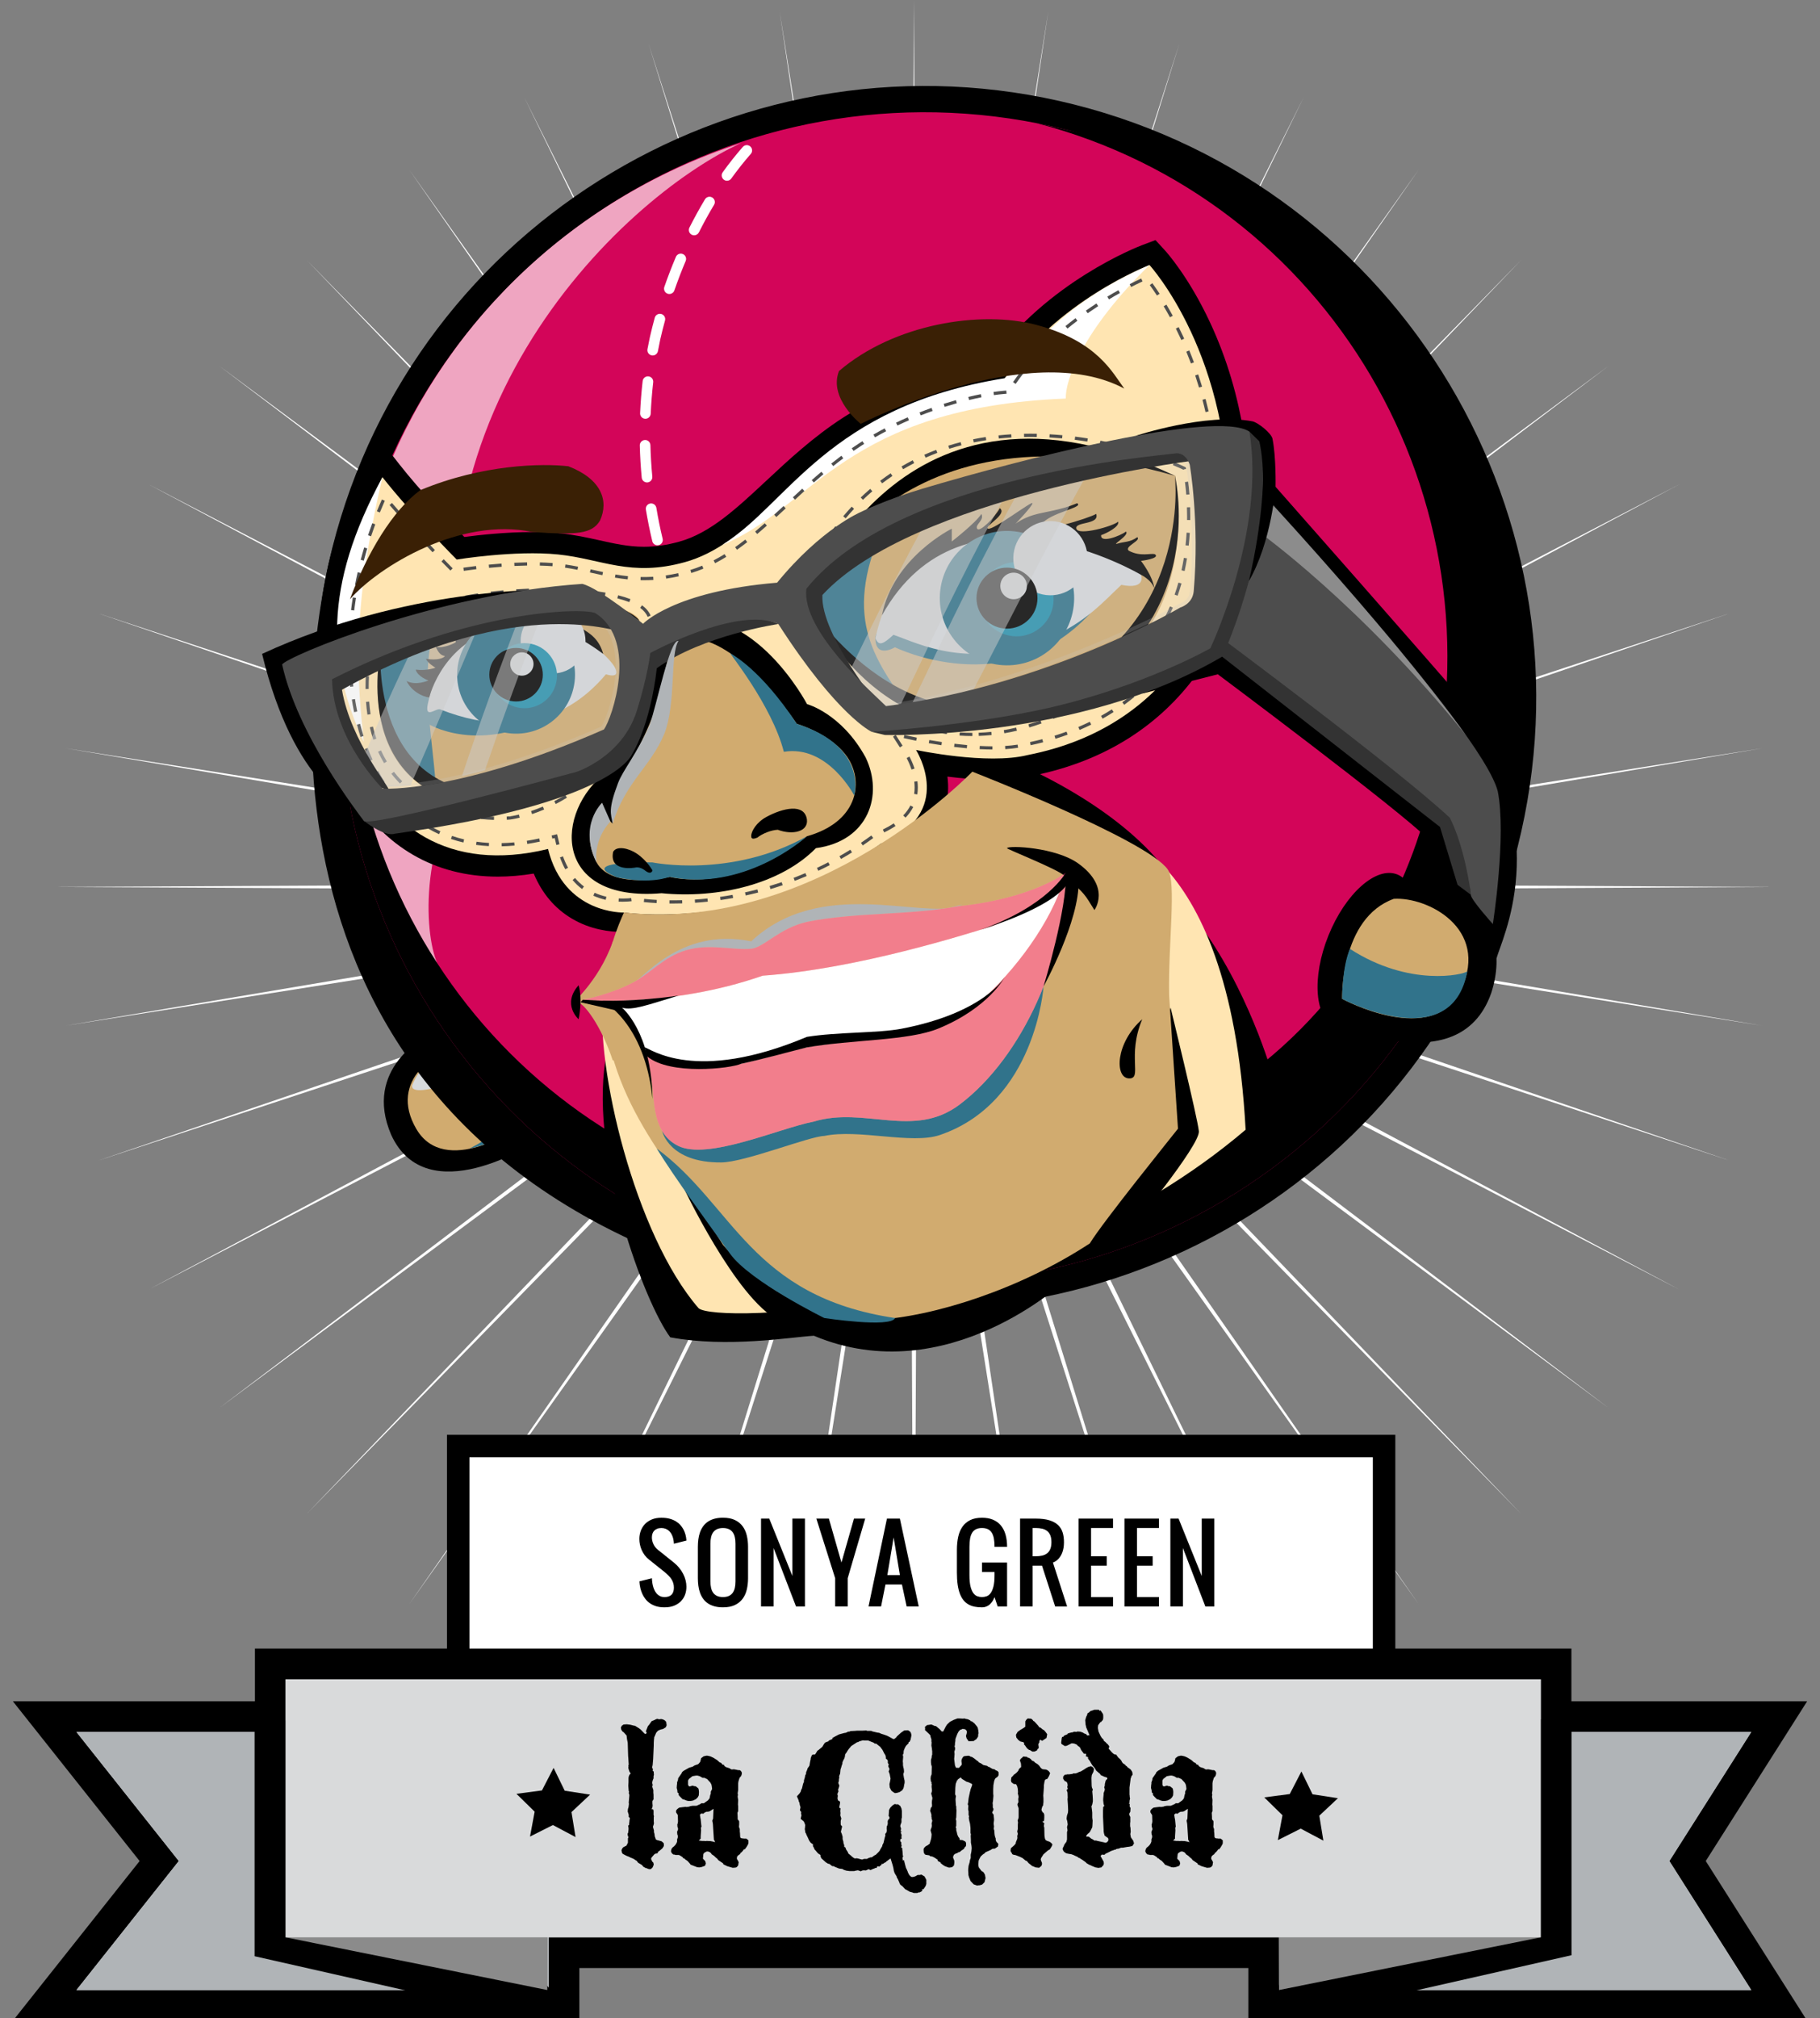 <?xml version="1.0" encoding="utf-8"?>
<!-- Generator: Adobe Illustrator 16.2.1, SVG Export Plug-In . SVG Version: 6.00 Build 0)  -->
<!DOCTYPE svg PUBLIC "-//W3C//DTD SVG 1.1//EN" "http://www.w3.org/Graphics/SVG/1.1/DTD/svg11.dtd">
<svg version="1.1" xmlns="http://www.w3.org/2000/svg" xmlns:xlink="http://www.w3.org/1999/xlink" x="0px" y="0px"
	 width="242.942px" height="269.291px" viewBox="0 0 242.942 269.291" enable-background="new 0 0 242.942 269.291"
	 xml:space="preserve">
<rect x="0" y="0" width="242.942" height="269.291" fill="#808080" stroke="none"/>
<g id="Capa_1">
	<path fill="#FFFFFF" d="M121.998,0l0.54,111.274l17.4-109.817L123.603,111.45L157.435,5.792l-32.805,106L174.06,12.9
		l-48.467,99.399l63.811-89.695l-62.938,90.351l76.619-78.29l-75.856,79.078l87.544-64.955l-86.909,65.856l96.312-50.021
		l-95.824,51.014l102.709-33.855l-102.375,34.916L235.261,99.84l-106.405,17.958l107.819,0.557l-107.819,0.557l106.405,17.957
		l-106.574-16.855l102.375,34.914l-102.709-33.854l95.824,51.011l-96.312-50.018l86.909,65.851l-87.544-64.951l75.856,79.074
		l-76.619-78.286l62.938,90.347l-63.811-89.691l48.467,99.395l-49.43-98.889l32.805,105.998l-33.832-105.654l16.334,109.989
		l-17.4-109.814l-0.54,111.271l-0.541-111.271L104.06,235.248l16.332-109.989l-33.83,105.654l32.802-105.999l-49.429,98.89
		l48.466-99.396l-63.809,89.692l62.937-90.347L40.91,202.04l75.856-79.074l-87.545,64.951l86.909-65.851L19.82,172.083
		l95.821-51.011L12.933,154.926l102.375-34.915L8.733,136.868l106.405-17.957L7.322,118.354l107.816-0.557L8.733,99.84
		l106.574,16.858L12.933,81.782l102.708,33.855L19.82,64.623l96.311,50.021L29.222,48.788l87.545,64.955L40.91,34.665l76.619,78.29
		L54.592,22.604l63.81,89.695l-48.466-99.4l49.429,98.894l-32.802-106l33.83,105.657L104.061,1.457l17.396,109.817L121.998,0z"/>
</g>
<g id="Capa_4">
	<g>
		<g>
			<rect x="61.163" y="192.96" fill="#FFFFFF" width="123.59" height="30.52"/>
			<path d="M183.253,194.46v27.519H62.663V194.46H183.253 M186.252,191.46h-2.999H62.663h-3v3v27.519v3h3h120.591h2.999v-3V194.46
				V191.46L186.252,191.46z"/>
		</g>
		<g>
			<path d="M88.697,214.48c-0.418,0-0.787-0.049-1.105-0.147c-0.319-0.098-0.594-0.23-0.831-0.392
				c-0.235-0.164-0.433-0.349-0.594-0.556s-0.294-0.419-0.399-0.638c-0.243-0.506-0.382-1.084-0.418-1.734l1.669-0.418
				c0.018,0.472,0.086,0.89,0.208,1.256c0.053,0.157,0.12,0.311,0.2,0.462c0.082,0.149,0.181,0.284,0.298,0.402
				c0.119,0.118,0.258,0.212,0.416,0.285c0.162,0.072,0.345,0.108,0.555,0.108c0.838,0,1.258-0.418,1.258-1.256
				c0-0.209-0.026-0.403-0.079-0.586c-0.051-0.181-0.129-0.355-0.234-0.522c-0.105-0.167-0.235-0.332-0.393-0.49
				c-0.157-0.159-0.339-0.324-0.549-0.494l-2.094-1.675c-0.213-0.171-0.399-0.362-0.559-0.579c-0.158-0.216-0.291-0.444-0.395-0.683
				c-0.105-0.24-0.182-0.485-0.233-0.733c-0.05-0.249-0.075-0.496-0.075-0.739c0-0.376,0.063-0.734,0.188-1.077
				c0.127-0.343,0.313-0.643,0.559-0.904c0.248-0.258,0.553-0.465,0.919-0.618c0.366-0.151,0.788-0.228,1.268-0.228
				c0.419,0,0.787,0.043,1.107,0.13c0.318,0.088,0.595,0.203,0.832,0.347c0.235,0.144,0.434,0.308,0.595,0.491
				c0.162,0.183,0.294,0.369,0.399,0.557c0.245,0.449,0.384,0.957,0.418,1.523l-1.674,0.419c-0.017-0.392-0.085-0.741-0.208-1.046
				c-0.055-0.133-0.122-0.26-0.201-0.384c-0.082-0.124-0.182-0.235-0.3-0.333c-0.117-0.099-0.256-0.178-0.415-0.239
				c-0.162-0.061-0.345-0.092-0.555-0.092c-0.219,0-0.407,0.034-0.569,0.102c-0.159,0.067-0.289,0.158-0.392,0.271
				s-0.178,0.246-0.227,0.4c-0.048,0.152-0.071,0.313-0.071,0.483c0,0.289,0.066,0.584,0.204,0.885
				c0.135,0.303,0.348,0.568,0.637,0.794l2.094,1.674c0.266,0.213,0.502,0.448,0.71,0.703c0.208,0.254,0.384,0.521,0.527,0.8
				c0.144,0.278,0.254,0.564,0.328,0.859c0.074,0.294,0.11,0.583,0.11,0.872c0,0.361-0.059,0.707-0.175,1.037
				c-0.119,0.328-0.298,0.62-0.542,0.873c-0.242,0.252-0.545,0.454-0.913,0.605C89.633,214.405,89.199,214.48,88.697,214.48z"/>
			<path d="M99.853,210.594c0,0.524-0.054,1.021-0.163,1.492c-0.109,0.471-0.292,0.883-0.55,1.236
				c-0.256,0.353-0.601,0.635-1.029,0.844c-0.431,0.21-0.966,0.314-1.607,0.314c-0.437,0-0.821-0.048-1.157-0.145
				c-0.337-0.095-0.628-0.228-0.874-0.398c-0.247-0.17-0.456-0.375-0.625-0.615c-0.17-0.24-0.306-0.504-0.408-0.792
				c-0.104-0.289-0.176-0.596-0.219-0.922c-0.044-0.328-0.067-0.665-0.067-1.015v-4.186c0-0.349,0.023-0.687,0.067-1.014
				c0.043-0.327,0.116-0.635,0.219-0.924c0.102-0.286,0.237-0.551,0.408-0.791c0.17-0.24,0.379-0.445,0.625-0.615
				c0.245-0.171,0.537-0.304,0.874-0.399c0.335-0.096,0.72-0.144,1.157-0.144c0.641,0,1.176,0.104,1.607,0.313
				c0.429,0.209,0.773,0.491,1.029,0.844c0.258,0.353,0.441,0.766,0.55,1.237c0.109,0.47,0.163,0.967,0.163,1.491V210.594z
				 M94.829,211.013c0,0.314,0.028,0.6,0.085,0.856c0.056,0.259,0.149,0.479,0.28,0.662c0.131,0.183,0.304,0.325,0.517,0.425
				c0.213,0.101,0.477,0.15,0.792,0.15c0.315,0,0.579-0.049,0.792-0.15c0.213-0.1,0.386-0.242,0.517-0.425
				c0.13-0.183,0.224-0.403,0.281-0.662c0.057-0.256,0.085-0.542,0.085-0.856v-5.023c0-0.313-0.028-0.601-0.085-0.857
				c-0.057-0.258-0.15-0.478-0.281-0.661c-0.131-0.182-0.303-0.324-0.517-0.424c-0.213-0.101-0.477-0.151-0.792-0.151
				c-0.314,0-0.578,0.051-0.792,0.151c-0.213,0.1-0.386,0.242-0.517,0.424c-0.131,0.184-0.225,0.403-0.28,0.661
				c-0.058,0.257-0.085,0.544-0.085,0.857V211.013z"/>
			<path d="M106.256,214.362l-2.996-7.799v7.799h-1.674V202.64h1.099l3.088,7.654v-7.654h1.674v11.723H106.256z"/>
			<path d="M111.482,214.362v-3.768l-2.511-7.955h1.673l1.678,5.862l1.671-5.862h1.497l-2.334,7.955v3.768H111.482z"/>
			<path d="M118.196,211.431l-0.586,2.931h-1.674l2.456-11.723h1.729l2.516,11.723h-1.613l-0.628-2.931H118.196z M120.123,210.175
				l-0.837-5.023l-0.837,5.023H120.123z"/>
			<path d="M132.755,206.409c0-0.419-0.028-0.785-0.086-1.1c-0.057-0.314-0.15-0.576-0.282-0.785
				c-0.13-0.209-0.302-0.367-0.515-0.472c-0.215-0.104-0.479-0.157-0.793-0.157c-0.313,0-0.578,0.053-0.79,0.157
				c-0.214,0.105-0.386,0.262-0.518,0.472c-0.13,0.208-0.224,0.47-0.281,0.785c-0.056,0.315-0.084,0.681-0.084,1.1v3.767
				c0,0.628,0.048,1.135,0.143,1.519c0.096,0.384,0.223,0.68,0.38,0.889c0.157,0.21,0.334,0.349,0.536,0.418
				c0.2,0.07,0.405,0.105,0.615,0.105s0.416-0.035,0.616-0.105c0.199-0.069,0.379-0.208,0.536-0.418
				c0.156-0.209,0.282-0.505,0.379-0.889c0.096-0.384,0.144-0.89,0.144-1.519v-0.418h-1.675v-1.256h3.35v5.861h-1.256l-0.419-1.256
				c-0.092,0.258-0.214,0.486-0.368,0.687c-0.064,0.087-0.14,0.173-0.224,0.256c-0.086,0.082-0.182,0.155-0.291,0.219
				c-0.11,0.062-0.23,0.113-0.361,0.154c-0.131,0.038-0.274,0.058-0.432,0.058c-0.349,0-0.673-0.03-0.974-0.088
				c-0.301-0.06-0.575-0.159-0.824-0.298c-0.248-0.14-0.469-0.325-0.661-0.556c-0.191-0.231-0.355-0.522-0.487-0.869
				c-0.133-0.351-0.232-0.76-0.301-1.231c-0.067-0.47-0.1-1.017-0.1-1.642v-2.97c0-0.627,0.056-1.205,0.17-1.733
				c0.113-0.528,0.3-0.981,0.562-1.36c0.263-0.38,0.606-0.676,1.034-0.89c0.427-0.213,0.955-0.32,1.583-0.32
				c0.554,0,1.04,0.085,1.456,0.257c0.417,0.173,0.765,0.424,1.046,0.753c0.281,0.329,0.494,0.735,0.635,1.219
				c0.141,0.485,0.213,1.036,0.213,1.656H132.755z"/>
			<path d="M140.848,214.362l-1.755-5.443h-1.256v5.443h-1.674V202.64h2.093c0.733,0,1.342,0.076,1.825,0.226
				c0.484,0.151,0.87,0.363,1.158,0.639c0.287,0.273,0.49,0.605,0.608,0.991c0.118,0.385,0.176,0.813,0.176,1.285
				c0,0.288-0.02,0.548-0.062,0.779c-0.041,0.232-0.098,0.437-0.167,0.619c-0.07,0.181-0.148,0.341-0.237,0.477
				c-0.087,0.138-0.175,0.254-0.268,0.35c-0.215,0.231-0.46,0.397-0.737,0.499l1.89,5.859H140.848z M137.836,207.665h0.419
				c0.314,0,0.6-0.03,0.857-0.089c0.257-0.058,0.478-0.16,0.661-0.304c0.183-0.144,0.325-0.336,0.426-0.579
				c0.1-0.242,0.15-0.547,0.15-0.913c0-0.367-0.05-0.671-0.15-0.912c-0.101-0.243-0.243-0.436-0.426-0.579
				c-0.183-0.145-0.403-0.246-0.661-0.305c-0.257-0.06-0.543-0.089-0.857-0.089h-0.419V207.665z"/>
			<path d="M147.734,208.919h-2.094v4.187h2.931v1.256h-4.605V202.64h4.605v1.256h-2.931v3.769h2.094V208.919z"/>
			<path d="M153.863,208.919h-2.093v4.187h2.93v1.256h-4.604V202.64h4.604v1.256h-2.93v3.769h2.093V208.919z"/>
			<path d="M160.895,214.362l-2.995-7.799v7.799h-1.675V202.64h1.099l3.089,7.654v-7.654h1.674v11.723H160.895z"/>
		</g>
	</g>
</g>
<g id="Capa_16">
	<g>
		<g>
			<polygon fill="#D9DADB" points="168.683,267.594 168.683,260.562 75.286,260.562 75.286,267.594 5.961,267.594 21.253,248.331 
				5.961,229.068 36.078,229.068 36.078,222.034 207.711,222.034 207.711,229.068 237.494,229.068 225.262,248.331 237.494,267.594 
							"/>
			<path d="M205.662,224.083v7.033h28.102l-10.931,17.215l10.931,17.213h-63.031v-7.032H73.235v7.032H10.207l13.664-17.213
				l-13.664-17.215h27.922v-7.033H205.662 M209.76,219.985h-4.098H38.127h-4.099v4.098v2.934H10.207H1.718l5.276,6.649
				l11.642,14.666L6.995,262.998l-5.276,6.646h8.488h63.029h4.101v-4.101v-2.932h89.299v2.932v4.101h4.099h63.031h7.459
				l-3.998-6.298l-9.536-15.015l9.536-15.016l3.998-6.298h-7.459H209.76v-2.934V219.985L209.76,219.985z"/>
		</g>
		<polygon fill="#B0B4B7" points="73.235,265.544 73.235,231.118 10.207,231.118 23.871,248.331 10.207,265.544 		"/>
		<polygon fill="#B0B4B7" points="233.764,231.118 170.733,231.118 170.733,265.544 233.764,265.544 222.833,248.331 		"/>
		<polygon points="33.981,229.568 33.981,261.032 63.576,267.731 74.766,266.888 41,229.568 		"/>
		<polygon points="209.773,229.433 209.773,260.898 180.178,267.594 168.989,266.751 202.754,229.433 		"/>
		<polygon fill="#8B8B8B" points="205.662,224.083 205.662,258.512 170.733,265.544 170.597,231.118 		"/>
		<polygon fill="#8B8B8B" points="38.127,224.083 38.127,258.512 73.056,265.544 73.192,231.118 		"/>
		<rect x="38.127" y="224.083" fill="#D9DADB" width="167.535" height="34.428"/>
	</g>
	<path d="M173.718,236.383l1.484,3.043l3.392,0.524l-2.486,2.33l0.542,3.333l-3.021-1.606l-3.058,1.536l0.619-3.32l-2.432-2.383
		l3.404-0.446L173.718,236.383z"/>
	<path d="M73.896,235.903l1.483,3.046l3.391,0.521l-2.486,2.329l0.542,3.335l-3.021-1.606l-3.057,1.538l0.619-3.322l-2.431-2.384
		l3.404-0.449L73.896,235.903z"/>
	<g>
		<path d="M87.821,229.358l0.108,0.067l0.322-0.042l0.202,0.042l0.243,0.106l0.229,0.217l0.027,0.215l0.027,0.149v0.134
			l-0.108,0.243l-0.39,0.23l-0.135,0.026l-0.203,0.053l-0.296,0.135l-0.135,0.134l-0.121,0.15l-0.215,0.499l-0.055,0.105v0.108
			l-0.027,0.188l-0.027,0.473v0.31l-0.08,1.818l-0.067,0.795l-0.029,0.135l-0.053,0.202l0.121,0.216l-0.04,0.214l0.147,0.123v0.188
			l0.027,0.217l-0.053,0.201v0.298l-0.082,0.172l-0.093,0.325v0.162l0.054,0.148v0.107l-0.054,0.188l0.147,0.446v0.362l0.028,0.271
			v0.632l-0.082,0.08l-0.068,0.15v0.27l0.029,0.309l-0.029,0.214l-0.107,0.272l0.204,0.026l0.054,0.175v0.188v0.364l0.053,0.188
			l-0.027,0.135v0.552l0.027,0.256l-0.053,0.217l-0.082,0.243l0.054,0.201l0.081,0.297v0.228l0.054,0.162l0.027,0.135l0.025,0.255
			l0.083,0.217l0.053,0.188l0.175,0.094l0.606,0.163l0.27,0.242l0.027,0.106v0.284l-0.188,0.298l-0.391,0.335l-0.189,0.135
			l-0.081,0.204l-0.31,0.052l-0.134,0.108l-0.337,0.39l-0.081,0.191l0.164,0.362l0.147,0.136l0.054,0.269l-0.147,0.365l-0.217,0.214
			l-0.188,0.028l-0.256-0.055l-0.107-0.082h-0.135l-0.08-0.052l-0.256-0.136l-0.188-0.228l-0.216-0.134l-0.282-0.163l-0.109-0.135
			l-0.108-0.149l-0.081-0.026l-0.31-0.214l-0.39-0.163l-0.297-0.146l-0.229-0.083l-0.215-0.106l-0.297-0.163l-0.094-0.08
			l-0.054-0.15l-0.053-0.269l0.134-0.283l0.146-0.135l0.109-0.054l0.27-0.134l0.202-0.391v-0.58l0.081-0.161l-0.081-0.135
			l-0.028-0.175l-0.026-0.134l0.081-0.135l0.054-0.446v-0.188l-0.054-0.336l0.134-0.08v-0.189l0.028-0.204l0.026-0.294l0.054-0.164
			l-0.054-0.146l-0.109-0.054v-0.322l-0.134-0.42l0.028-0.337l0.081-0.244l0.054-0.444l-0.028-0.16l0.054-0.607l0.028-0.31v-0.134
			l-0.083-0.243l0.054-0.15l-0.054-0.106l-0.053-0.714l0.027-0.472v-0.325v-0.202l0.026-0.214l0.109-0.255l0.162-0.163l-0.162-0.214
			L83.9,236.04l-0.027-0.214l0.027-0.121l-0.027-0.109l0.053-0.134l-0.026-0.39l-0.027-0.459l-0.027-0.31l-0.055-1.764l-0.08-0.391
			l-0.041-0.271l-0.026-0.282l-0.377-0.431l-0.176-0.122l-0.163-0.243l-0.054-0.283l0.135-0.243l0.228-0.16l0.432-0.028l0.445,0.055
			l0.229,0.055l0.296,0.079h0.107l0.5,0.31l0.256,0.188l0.161,0.163l0.296,0.31l0.148,0.134l0.161-0.054l0.054-0.134l-0.108-0.175
			l0.271-0.688l0.147-0.16l0.35-0.499l0.392-0.163l0.242-0.122L87.821,229.358z"/>
		<path d="M94.275,234.276h0.162l0.362,0.081l0.418,0.188l0.498,0.311l0.351,0.309l0.202,0.081l0.163,0.216l0.188,0.026l0.08,0.163
			l0.203,0.147l0.498,0.162l0.134,0.109l0.189,0.054l0.107-0.028h0.176l0.27,0.054l0.256,0.055h0.215l0.163,0.121l0.107,0.188v0.214
			l-0.082,0.255l-0.214,0.244l-0.135,0.417l-0.026,0.135l-0.027,0.189v0.89l-0.067,0.444l0.04,0.189l-0.04,0.242l0.067,0.444
			l-0.027,0.633l0.027,0.176v0.687l-0.094,0.215l0.027,0.552v0.255l0.04,0.138l0.135,0.135l0.027,0.105v0.365l-0.027,0.325
			l0.054,0.173l0.054,0.136v0.336l0.027,0.188l0.026,0.525l0.081,0.137l0.162,0.053h0.122l0.133,0.028h0.135h0.188l0.285,0.229
			v0.377l-0.029,0.106l-0.106,0.204l-0.149,0.243l-0.214,0.282l-0.109-0.026l-0.08,0.134l-0.108,0.134l-0.121,0.135l-0.162,0.122
			l-0.027,0.108l-0.108,0.08l-0.188,0.135l-0.121,0.163l-0.026,0.229l0.026,0.106l0.081,0.108l0.148,0.309v-0.108l-0.081,0.514
			l-0.202,0.228l-0.162,0.054l-0.363,0.027l-0.377-0.108l-0.365-0.108l-0.188-0.093l-0.337-0.163v-0.107l-0.661-0.445l-0.134-0.189
			l-0.176-0.134l-0.269-0.255l-0.284-0.189l-0.133-0.188l-0.163-0.121l-0.243-0.083l-0.201,0.028l-0.323,0.202l-0.068,0.162
			l-0.054,0.579l0.31,0.323l0.081,0.311l-0.107,0.309l-0.446,0.163l-0.322,0.055l-0.283-0.028l-0.498-0.189l-0.378-0.147
			l-0.068-0.108l-0.188-0.215l-0.161-0.175l-0.284-0.188l-0.135-0.135l-0.162-0.055l-0.081-0.133l-0.364-0.23l-0.134-0.054h-0.444
			l-0.108-0.055h-0.162l-0.202-0.16l-0.053-0.096l-0.081-0.189l0.081-0.322l0.161-0.202l0.122-0.083l0.216-0.214l0.162-0.256
			l0.081-0.216v-0.108v-0.174l0.095-0.27v-0.243l-0.067-0.147l-0.028-0.351l0.053-0.147l0.067-0.135v-0.216l-0.067-0.135
			l-0.025-0.335l0.025-0.083l0.042-0.135l0.025-0.202l-0.025-0.849l-0.23-0.362v-0.243l0.135-0.175l0.203-0.163l0.106-0.054
			l0.392-0.055l0.43-0.051l0.121,0.026l0.378-0.054l0.106-0.055l0.149-0.026l0.188-0.028h0.336h0.135l0.107-0.026l0.444-0.202
			l0.136-0.107h0.337l0.268-0.189l0.284-0.202l0.215-0.271l0.081-0.416l0.082-0.217v-0.135v-0.121l0.175-0.351l-0.042-0.363
			l-0.053-0.243l-0.135-0.255l-0.444-0.473l-0.189-0.079l-0.162-0.083h-0.255l-0.377-0.216l-0.283-0.079h-0.215l-0.472,0.079
			l-0.472,0.377l-0.108,0.202v0.271v0.282l0.082,0.188l0.135,0.055l0.337-0.107h0.108l0.107,0.053l0.256,0.029l0.349,0.282
			l0.028,0.108l0.027,0.108l0.026,0.269l-0.026,0.445l-0.135,0.255l-0.242,0.244l-0.39,0.188l-0.297,0.055h-0.337l-0.243-0.055
			l-0.255-0.109l-0.27-0.079l-0.364-0.365l-0.16-0.188v-0.16l-0.028-0.108l-0.122-0.055l-0.025-0.311l-0.083-0.309l0.028-0.404
			l0.026-0.137v-0.202l0.12-0.323l0.029-0.229l0.457-0.659l0.067-0.163l0.216-0.176l0.525-0.297l0.189-0.105l0.472-0.138
			l0.269-0.173l0.473-0.162l0.256-0.284l0.025-0.081l0.054-0.188l0.055-0.243l0.337-0.255L94.275,234.276z M95.246,241.363
			l-0.31,0.202l-0.216,0.134l-0.243,0.054h-0.175l-0.242,0.109l-0.175,0.162l-0.136-0.027h-0.161l-0.162,0.15l0.028,0.188
			l0.025,0.189l0.054,0.255l0.082,0.795l0.027,0.135l-0.082,0.202l0.027,0.323l-0.055,0.808v0.297l-0.255,0.255l0.229,0.026
			l0.16,0.028h0.338l0.161,0.026l0.163-0.026l0.525,0.026l0.283,0.054l0.322,0.083l-0.08-0.191l-0.081-0.106l-0.135-2.13
			l-0.081-0.444l0.107-0.27L95.246,241.363z"/>
		<path d="M121.195,230.879l0.188,0.109l0.107,0.08l0.108,0.176l0.068,0.297l-0.149,0.753v-0.122l-0.108,0.256l-0.134,0.055v0.134
			l-0.336,0.338l-0.162,0.294l-0.135,0.338l-0.028,0.189v0.188l-0.107,0.201l0.053,0.243l-0.053,0.633l0.027,0.23v0.297l0.053,0.282
			l0.055,0.188l0.026,0.285v0.16l-0.054,0.108l-0.027,0.189l0.081,0.498l0.083,0.338v0.295l-0.055,0.229l-0.054,0.323l-0.055,0.176
			l-0.147,0.242l-0.191,0.135l-0.16,0.108l-0.285,0.094l-0.322,0.054l-0.229-0.121l-0.27-0.215l-0.108-0.216l-0.105-0.202
			l-0.042-0.458l0.042-0.175l0.052-0.243l0.054-0.31l-0.08-0.403l-0.026-0.15l-0.042-0.134l-0.108-0.269l0.108-0.284l-0.025-0.135
			l-0.083-0.134l-0.054-0.201l0.083-0.138l-0.137-0.242v-0.282l-0.08-0.162l-0.188-0.135v-0.201l-0.054-0.243l-0.176-0.284
			l-0.214-0.431l-0.311-0.416l-0.108-0.082l-0.215-0.174l-0.202-0.163h-0.188l-0.162-0.133l-0.284-0.109l-0.431-0.175h-0.524
			l-0.204-0.026l-0.498,0.147l-0.107,0.082l-0.163,0.026l-0.768,0.499l-0.337,0.402l-0.162,0.23l-0.108,0.189l-0.093,0.134
			l-0.081,0.096l-0.054,0.162l-0.027,0.241l-0.081,0.229l-0.135,0.244l-0.027,0.079l-0.081,0.176v0.163l-0.121,0.349l-0.028,0.121
			l-0.107,0.325l-0.053,0.551l-0.136,0.337l0.028,0.189l-0.028,0.109l-0.026,0.172v0.163l-0.08,0.269l0.134,0.338l-0.028,0.161
			l-0.134,0.418l0.054,0.217l-0.094,0.202l-0.054,0.188l0.054,0.135v0.133l-0.027,0.202v0.108l0.068,0.243l0.134,0.055l0.107,0.095
			l0.028,0.106l-0.028,0.216l-0.053,0.256l-0.027,0.189l0.027,0.08l0.134,0.028v0.107l-0.027,0.284l0.027,0.269l-0.027,0.309
			l0.134,0.393l-0.026,0.134l-0.053,0.189v0.498l0.053,0.107l0.136,0.135l-0.055,0.256l-0.108,0.444l0.027,0.109l0.081,0.16
			l0.121,0.418v0.297l0.108,0.391v0.133l0.108,0.311v0.216l0.162,0.081l0.081,0.256l0.229,0.352l0.081,0.201l0.365,0.297
			l0.106,0.109l0.27,0.2l0.135,0.055l0.227-0.028l0.163,0.028l0.499,0.135h0.134l0.176-0.081h0.161h0.27l0.108-0.083l0.174-0.054
			l0.108-0.054l0.243-0.025l0.309-0.23l0.216-0.106l0.365-0.363l0.161-0.189l0.054-0.134l0.283-0.473v-0.108l0.162-0.311
			l0.188-0.795l0.067-0.188l-0.04-0.174l0.04-0.083l0.134-0.16l0.054-0.256l-0.026-0.271l0.026-0.282l0.082-0.163l0.052-0.269
			l-0.026-0.176l0.055-0.243l0.188-0.189v-0.201l-0.108-0.135l0.054-0.795l0.054-0.121l0.094-0.163l0.082-0.109l0.244-0.241
			l0.281-0.175l0.297,0.055l0.134-0.028l0.31,0.23l0.163,0.349l0.053,0.31v0.501v0.105v0.271l-0.053,0.201v0.297v0.134l-0.135,0.365
			l-0.028,0.16l0.109,0.338l-0.029,0.134l-0.025,0.256l0.189-0.054l-0.189,0.188l0.134,0.323l-0.026,0.122v0.216l0.026,0.135
			l-0.189,0.107v0.256l0.135,0.134v0.255l0.054,0.218l-0.08,0.188l0.162,0.135v0.202l0.027,0.188l0.04,0.553l0.053,0.134
			l-0.092,0.176v0.108l0.04,0.189v0.134l0.081-0.108l0.081,0.027l0.083,0.336l0.106,0.418l0.083,0.295l0.106,0.191l0.041,0.119
			l0.055,0.108l0.054,0.163l0.107,0.215l0.108,0.175l0.135,0.109l0.054,0.08l0.229,0.028l0.322-0.083l0.337-0.189h0.271l0.201-0.053
			l0.134,0.053l0.163,0.108l0.147,0.081l0.243,0.444v0.553l-0.055,0.188l-0.079,0.163l-0.082,0.122l-0.149,0.215l-0.106,0.054
			l-0.136-0.025l0.083,0.16l-0.083,0.109l-0.281,0.149h-0.164l-0.134,0.079h-0.109h-0.227h-0.163l-0.189-0.079l-0.335-0.083
			l-0.392-0.228l-0.215-0.108l-0.417-0.445l-0.109-0.054l-0.188-0.188l-0.081-0.23l-0.201-0.457l-0.135-0.204v-0.106l-0.271-0.444
			l-0.054-0.137l-0.067-0.214l-0.054-0.338l-0.106-0.416l-0.272-0.875l-0.202,0.135l-0.242,0.188l-0.135,0.093l-0.054,0.082
			l-0.147,0.054l-0.109,0.081l-0.162,0.108l-0.135-0.028l-0.025,0.135l-0.338,0.256l-0.107-0.081l-0.162,0.081v0.136l-0.202,0.026
			l-0.163,0.081l-0.107,0.028l-0.39,0.176l-0.243-0.121l-0.391,0.174l-0.243-0.027l-0.202,0.027l-0.217,0.108l-0.39-0.135
			l-0.297,0.055l-0.201,0.054h-0.607l-0.417-0.054l-0.378-0.122l-0.161-0.108l-0.445-0.054l-0.525-0.214l-0.228-0.108h-0.161
			l-0.164-0.122l-0.188-0.16l-0.228-0.054l-0.296-0.189l-0.58-0.526l-0.095-0.227l-0.027-0.217l-0.296-0.188l-0.162-0.176
			l-0.176-0.215l-0.135-0.134l-0.134-0.31l-0.082-0.109l-0.026-0.338l-0.122-0.026l-0.215-0.188l-0.188-0.297l-0.108-0.255
			l-0.23-0.473l-0.054-0.16l-0.107-0.162v-0.134l-0.054-0.283l0.026-0.162l0.028-0.39l-0.081-0.243l-0.107-0.23l-0.418-0.352
			l0.108-0.444l-0.055-0.281l0.026-0.189l-0.162-0.188v-0.149l0.055-0.189v-0.16l-0.082-0.23l-0.054-0.351l-0.067-0.08l-0.053-0.23
			l-0.135-0.323l-0.08-0.176l0.134-0.159l0.134-0.137l0.095-0.106l0.161-0.255l0.028-0.164l0.135-0.268l0.027-0.122l0.107-0.459
			l0.121-0.281v-0.189l0.027-0.083l0.107-0.361l0.028-0.217l0.107-0.176l0.027-0.269l0.107-0.229l0.082-0.27l0.121-0.162l0.08-0.121
			l0.055-0.106l0.026-0.188l0.054-0.311l0.082-0.377v-0.108l0.136-0.338l0.093-0.106l0.352-0.028l0.134-0.201l0.175-0.297
			l0.162-0.108l0.499-0.416l0.216-0.364l0.134-0.188l0.31-0.135l0.134-0.028l0.083-0.121l0.47-0.215v-0.135l0.203-0.108l0.136-0.079
			l0.445-0.23l0.106-0.054l0.688-0.188l0.189-0.026l0.202-0.082l0.108-0.068h0.161l0.189-0.08l0.58-0.028l0.282-0.026h0.715
			l0.524-0.026l0.108,0.053h0.283h0.243l0.202,0.082l0.634,0.147l0.215,0.028l0.082,0.026l0.229,0.108l0.35,0.107l0.445,0.162
			l0.108,0.054l0.23,0.122l0.294,0.161l0.137,0.082h0.173l0.271-0.217l0.053-0.105l0.58-0.527l0.417-0.282l0.417-0.028H121.195z"/>
		<path d="M128.053,229.304l0.498,0.026l0.188-0.026l0.15,0.054l0.135,0.026l0.214,0.042l0.121,0.08l0.109,0.026l0.109,0.137
			l0.159,0.026l0.164,0.134l0.147,0.109l0.352,0.418l0.121,0.202l0.026,0.163l0.028,0.105l0.054,0.472l-0.054,0.109v0.135
			l-0.028,0.227l-0.093,0.108l-0.108,0.188l-0.217,0.134l-0.16,0.121l-0.675,0.028l-0.268-0.392l-0.083-0.308l0.108-0.405v-0.255
			l-0.08-0.109l-0.134-0.133l-0.204-0.026l-0.134-0.028l-0.161,0.08l-0.175,0.054l-0.217,0.243l-0.161,0.31l-0.229,0.607
			l-0.027,0.163v0.147l-0.055,0.323v0.189l-0.054,0.256l0.081,0.163l-0.027,0.256l-0.082,0.242l0.028,0.337l-0.028,0.405
			l-0.026,0.229l0.108,0.876l0.135,0.311l0.39,0.025l0.337-0.364l0.052-0.134l-0.052-0.445l0.026-0.134l0.054-0.163l0.162-0.255
			l0.16-0.08l0.499-0.054l0.175,0.026l0.164,0.108l0.159,0.026l0.311,0.204l0.405,0.323l0.147,0.081l0.055,0.121l0.296,0.135
			l0.31,0.216l0.498,0.109l0.189,0.146h0.081l0.364,0.214l0.108,0.054l0.269,0.055l0.122,0.109l0.268,0.121l0.135,0.16v0.377
			l-0.051,0.122l-0.243,0.272l0.106-0.135l-0.214,0.16l-0.081,0.108l-0.095,0.23l-0.108,0.579l-0.027,0.553v0.188v0.391l0.027,0.297
			l-0.052,0.661l-0.055,0.311l0.026,0.24v0.364l0.081,0.134v0.204l-0.081,0.106l-0.081,0.243l0.188,0.258l0.055,0.604v0.135
			l-0.055,0.446l0.055,0.403l-0.028,0.147v0.216l0.054,0.108l0.054,0.604l0.042,0.23l0.106,0.297v0.201l0.083,0.217l0.268,0.294
			l-0.054,0.338l-0.403,0.282l-0.338,0.028l-0.242,0.161l-0.122,0.053l-0.552,0.244l-0.161,0.176l-0.108,0.054l-0.134,0.108
			l-0.176,0.161l-0.079,0.083l-0.218,0.416l-0.052,0.162l-0.028,0.418v0.188l0.055,0.256l0.377,0.498l0.121,0.054l0.163,0.134
			l0.052,0.109l0.108,0.173l0.08,0.459l-0.135,0.552l-0.323,0.311l-0.176,0.054l-0.188,0.051h-0.106l-0.204,0.029l-0.457-0.163
			l-0.418-0.444l-0.081-0.216l-0.109-0.257l-0.092-0.324V250l-0.028-0.377v-0.147l0.054-0.514l0.148-0.499v-0.08l0.053-0.23
			l0.083-0.215v-0.444l0.051-0.243l0.028-0.121l0.026-0.218l0.027-0.309l-0.027-0.294l-0.081-0.447v-0.35l-0.025-0.499l0.025-0.283
			l-0.054-0.135v-0.66l-0.055-0.524l-0.026-0.135l-0.08-0.309l-0.069-0.419l0.04-0.162l-0.067-0.215v-0.498l-0.054-0.163v-0.228
			l0.028-0.325l-0.083-0.202l0.054-0.243l0.054-0.499l0.027-0.161l0.149-0.701l0.109-0.431l0.133-0.337l0.081-0.269l-0.134-0.121
			l-0.418-0.189l-0.214-0.053l-0.635-0.393l-0.134-0.188l-0.416,0.284l0.026,0.108l-0.081-0.055l-0.204,0.525l-0.025,0.244
			l-0.027,0.271l-0.028,0.808l0.028,0.16l0.081,0.135l-0.054,0.392v0.105l0.025,0.419l0.029,0.39l0.041,0.083v0.268l0.027,0.257
			l-0.027,0.929l-0.041,0.201v0.138l0.041,0.106v0.581v0.105l-0.069,0.23l0.069,0.108v0.269l0.08,0.284l0.054,0.269l0.134,0.309
			l0.109,0.135l0.054,0.081l0.026,0.203l0.364,0.026l0.39,0.188l0.109,0.216l-0.028,0.147l0.028,0.135l-0.081,0.188l-0.108,0.083
			l-0.095,0.202l-0.188,0.135l-0.135,0.079l-0.256,0.218l-0.217,0.053l-0.106,0.094l-0.204,0.054l-0.24,0.162l-0.109,0.244v0.172
			l0.081,0.189l0.054,0.136l0.026,0.148v0.188l-0.051,0.351l-0.244,0.228l-0.338,0.054h-0.106l-0.392-0.135l-0.189-0.081
			l-0.255-0.175l-0.297-0.243l0.108,0.026l-0.214-0.161l-0.122-0.028l-0.136-0.148v-0.107l-0.404-0.269l-0.284-0.146l-0.161-0.029
			l-0.149-0.025l-0.107-0.109l-0.526-0.081l-0.134-0.136l-0.08-0.174l-0.029-0.376l0.055-0.204l0.243-0.243l0.256-0.134l0.134-0.106
			l0.136-0.096l0.026-0.134l0.147-0.473l0.055-0.296v-0.134l0.028-0.147l-0.028-0.188l-0.109-0.39l0.027-0.163l0.109-0.269
			l0.026-0.229l-0.026-0.297l0.08-0.282v-0.136l-0.08-0.189v-0.172l-0.028-0.083v-0.294l-0.109-0.365l-0.067-0.136l0.067-0.255
			l0.027-0.135l0.161-0.214v-0.284l-0.025-0.133l0.025-0.365l0.028-0.134l0.026-0.217l-0.161-0.578l0.081-0.256l0.025-0.109
			l-0.025-0.294l-0.026-0.204v-0.188l0.026-0.162l-0.054-0.175l0.028-0.109l-0.109-0.162v-0.135l-0.027-0.176l0.027-0.323
			l0.109-0.281l0.026-1.013l-0.026-0.118l-0.055-0.164l-0.028-0.297v-0.093v-0.243l0.083-0.284l0.026-0.269l0.054-0.135v-0.283
			v-0.244l-0.028-0.08v-0.121l-0.025-0.164l-0.054-0.322l0.028-0.418l-0.028-0.135V232.2v-0.106l-0.109-0.325l-0.026-0.201
			l-0.147-0.161l-0.108-0.109l-0.473-0.444l0.028-0.162l-0.028-0.176l0.028-0.135l0.121-0.054l0.106-0.133l0.217-0.026l0.364-0.055
			l0.161,0.055l0.284,0.133l0.189,0.026l0.163,0.135l0.335,0.284l0.269,0.296h0.204l0.323-0.633l0.188-0.297l0.39-0.364l0.473-0.243
			l0.524-0.202H128.053z"/>
		<path d="M136.58,234.384l0.284,0.026l0.243,0.026l0.079,0.108h0.134l0.23,0.149l0.217,0.241l0.133,0.054l0.122,0.055l0.134,0.149
			l0.349,0.215l0.203,0.188l0.244,0.336l0.188,0.137l0.173,0.026l0.297,0.028l0.149,0.052l0.215,0.149l0.188,0.242v0.081
			l-0.134,0.335l-0.214,0.377l-0.15,0.055l-0.161,0.067l-0.083,0.271l-0.08,0.498v0.08v0.163l-0.028,0.444l-0.051,0.662l0.025,0.39
			v0.16v0.31l-0.025,0.217l-0.028,0.255l-0.094,0.109l-0.108,0.377v0.147l0.148,0.271l0.108,0.052l0.109,0.258v0.402l-0.028,0.419
			l-0.228,0.133l0.256,0.176l-0.028,0.189l-0.026,0.214l0.055,0.202l0.025,1.08l0.055,0.349l0.053,0.135l0.081,0.122l0.229,0.106
			l0.189,0.054l0.189,0.108l0.146,0.134l0.109,0.121l-0.026,0.164l-0.083,0.16l-0.227,0.365l-0.243,0.133l-0.284,0.244l-0.323,0.283
			l-0.284,0.445l-0.052,0.108l-0.028,0.161l0.08,0.23l0.083,0.188v0.214l-0.083,0.204l-0.295,0.243l-0.472-0.053l-0.256-0.109
			l-0.214-0.081l-0.138-0.121l-0.31-0.242l-0.268-0.311l-0.134-0.028l-0.419-0.349l-0.364-0.175l-0.552-0.214l-0.135-0.028
			l-0.16-0.026l-0.176-0.083l-0.055-0.16l-0.108-0.121l-0.054-0.189l0.054-0.337l0.201-0.161l0.244-0.216l0.188-0.228l0.028-0.188
			l0.121-0.298l0.055-0.122l0.025-0.188l-0.025-0.189l0.08-0.309l-0.08-0.323l0.08-0.338v-0.553l0.026-0.335l-0.052-0.242
			l0.08-0.189l0.054-0.229v-0.348v-0.553v-0.285l-0.054-0.163l-0.108-0.31l0.028-0.16l0.105-0.189l-0.026-0.444l0.054-0.27
			l-0.028-0.148l-0.08-0.323l0.026-0.149l-0.026-0.431l-0.08-0.363l-0.096-0.188l-0.08-0.109h-0.216l-0.161-0.067l-0.121-0.108
			l-0.108-0.081l-0.055-0.242l0.055-0.392l0.201-0.189l0.163-0.201l0.108-0.054l0.282-0.243l0.188-0.227l0.055-0.163l0.134-0.163
			l0.15-0.106l0.025-0.121l-0.025-0.377l-0.122-0.365v-0.134l0.122-0.163l0.213-0.175L136.58,234.384z M137.187,229.304l0.31,0.026
			h0.134l0.217,0.176l0.081,0.135l0.095,0.028l0.188,0.188l0.35,0.39l0.121,0.163l0.082,0.106h0.107l0.337,0.283l0.134,0.054
			l0.215,0.243l0.229,0.311l-0.092,0.498l-0.581,0.39l-0.243-0.147l-0.107,0.106l-0.027,0.121v0.135l-0.081,0.107l-0.054,0.163
			l0.054,0.363l-0.027,0.161l-0.122,0.08l-0.106,0.204l-0.323,0.134h-0.284l-0.297-0.188l-0.176-0.054l-0.213-0.176l-0.163-0.214
			l-0.122-0.189l-0.134-0.121l0.028-0.135l-0.083-0.162l-0.444-0.108l-0.108-0.081l-0.162-0.122l-0.255-0.323l-0.054-0.364
			l0.229-0.391l0.377-0.271l0.416-0.243l0.23-0.173v-0.715l0.134-0.215L137.187,229.304z"/>
		<path d="M146.08,228.146h0.606l0.081,0.147l0.108-0.068l0.108,0.122l0.093,0.136l0.163,0.241l0.026,0.229v0.323l-0.054,0.256
			l-0.106,0.083l-0.121,0.16l-0.108,0.028l-0.244,0.337l-0.054,0.108l-0.026,0.336l0.08,0.459l0.189,0.417l0.108,0.216l0.147,0.23
			l0.217,0.214l0.08,0.202l0.164,0.108l0.227,0.243l0.108,0.081l0.188,0.256v0.107l-0.08,0.217l0.282,0.309l0.108,0.135l0.242,0.228
			l0.134,0.083l0.256,0.053l0.108,0.161l0.163,0.216l0.228,0.202l0.163,0.189l0.108,0.214l0.107,0.149l0.31,0.214l0.108,0.138
			l0.108,0.052l0.081,0.121l0.229,0.162l0.214,0.163l0.204,0.311l0.026,0.159l0.025,0.217l-0.173,0.227l-0.028,0.163l-0.054,0.08
			l-0.16,1.24v0.31v0.633l0.025,0.163v0.108l0.055,0.336v-0.135l-0.08,0.377v0.256l-0.109,0.055l0.134,0.079v0.393l0.108,0.134
			v0.135l-0.027,0.39l-0.135,0.244v0.122l0.054,0.188l0.082,0.135v0.661l-0.027,0.176v0.161v0.242l0.054,0.23l0.026,0.524
			l-0.053,0.297l0.081,0.444l0.31,0.444l0.106,0.351l-0.189,0.31l-0.08,0.054l-0.364,0.08l-0.255,0.028l-0.323,0.055l-0.283,0.052
			h-0.241l-0.31,0.122l-0.216,0.028l-0.108,0.026l-0.081,0.083h-0.108l-0.524,0.188l-0.149,0.081l-0.215,0.108l-0.364,0.174
			l-0.134,0.136l-0.352-0.028l-0.175,0.189l0.418,0.753l0.027,0.244l-0.054,0.216l-0.284,0.311l-0.188,0.026l-0.134,0.027h-0.135
			l-0.121-0.027l-0.188-0.026l-0.271-0.109l-0.201-0.081l-0.244-0.121l-0.106-0.028l-0.364-0.214l-0.163-0.163l-0.524-0.364
			l-0.108-0.052l-0.122-0.109l-0.135-0.028l-0.188-0.147l-0.31-0.134l-0.216-0.108l-0.31-0.109l-0.188-0.025l-0.295-0.054
			l-0.204-0.054l-0.215-0.147l-0.107-0.109l-0.122-0.242v-0.147l0.147-0.298l0.083-0.214l0.269-0.364l0.081-0.311v-0.983l0.069-0.23
			l-0.069-0.432l0.095-0.363l-0.066-0.445l-0.081-0.269v-0.122l0.026-0.188l0.026-0.163l0.121-0.363l0.028-0.323l-0.028-0.729
			l-0.052-0.767l0.025-0.216l-0.025-0.66l-0.041-0.121l-0.055-0.135v-0.135l0.121-0.081v-0.107l-0.066-0.149l0.041-0.161
			l0.025-0.108l-0.066-0.311l-0.135-0.162l-0.188-0.055l-0.217-0.311v-0.294l0.162-0.204l0.135-0.08l0.108,0.028l0.106-0.054h0.31
			l0.216-0.028l0.176-0.025l0.214-0.081l0.135,0.026l0.149-0.026l0.16-0.054l0.271-0.133l0.202-0.055l0.431-0.256l0.282-0.191
			l0.243-0.134l0.149-0.055l0.27-0.066l0.216,0.121l0.173,0.216l-0.026,0.189l-0.054,0.23l-0.202,0.402l-0.028,0.175l-0.025,0.244
			l0.025,0.996l0.028,0.243l0.134,0.31l-0.08,0.215l0.025,0.284l0.028,0.297l0.026,0.499v0.133v0.147l-0.08,0.406l-0.108,0.256
			l0.025,0.135l0.055,0.418l0.028,0.269v0.661l0.025,0.227l0.028,0.163l-0.028,0.632l-0.025,0.284l-0.217,0.432l-0.08,0.147
			l-0.109,0.134l-0.201,0.163l-0.189,0.228v0.136h0.189l0.174,0.026l0.297,0.244l0.214,0.107l0.202,0.147h0.243l0.175,0.054
			l0.875,0.189l0.188,0.054l0.176-0.054l0.163-0.163l0.051-0.106v-0.204l-0.051-0.106l-0.447-0.325l-0.08-0.282l-0.026-0.134
			l-0.027-0.163v-0.202l-0.081-1.712v-0.417v-0.136v-0.295l0.026-0.499l0.108-0.054l0.026-0.135l-0.08-0.149l-0.055-0.499v-0.214
			l0.055-0.607v-0.163l0.133-0.364l0.029-0.16l-0.083-0.256l0.083-0.243v-0.189l0.108-0.444l0.093-0.137l0.134-0.093l-0.026-0.188
			l-0.418-0.135l-0.444-0.204l-0.08-0.159l-0.137-0.109l-0.39-0.335l-0.161-0.298l-0.31-0.364l-0.108-0.162l-0.163-0.27
			l-0.055-0.121l-0.281-0.377v-0.201l-0.297-0.108l0.054-0.323l-0.31-0.028l-0.134-0.173l-0.243-0.325l-0.109-0.256l-0.093-0.134
			l-0.271-0.188l-0.08-0.122l-0.176-0.08l-0.214-0.081l-0.325-0.028l-0.309,0.163l-0.189,0.093l-0.174,0.083l-0.242,0.026
			l-0.445-0.284l-0.028-0.188l0.08-0.605l0.055-0.136l0.149-0.025l0.106-0.148l0.447-0.188l0.052-0.109l0.498-0.134h0.108
			l0.243-0.096l0.284,0.028l0.16-0.054l0.364,0.026l0.352,0.122l0.16,0.108l0.284,0.109l0.108,0.161l0.336-0.026l-0.473-1.106
			v-0.108l-0.052-0.16l-0.054-0.636l0.134-0.47l0.081-0.135l0.109-0.338l0.174-0.081l0.188-0.188l0.189-0.054L146.08,228.146z"/>
		<path d="M157.585,234.276h0.163l0.364,0.081l0.418,0.188l0.499,0.311l0.349,0.309l0.203,0.081l0.161,0.216l0.189,0.026
			l0.082,0.163l0.202,0.147l0.498,0.162l0.134,0.109l0.189,0.054l0.108-0.028h0.176l0.269,0.054l0.255,0.055h0.214l0.163,0.121
			l0.108,0.188v0.214l-0.079,0.255l-0.218,0.244l-0.133,0.417l-0.028,0.135l-0.026,0.189v0.89l-0.067,0.444l0.041,0.189
			l-0.041,0.242l0.067,0.444l-0.026,0.633l0.026,0.176v0.687l-0.095,0.215l0.028,0.552v0.255l0.041,0.138l0.135,0.135l0.025,0.105
			v0.365l-0.025,0.325l0.054,0.173l0.052,0.136v0.336l0.028,0.188l0.026,0.525l0.083,0.137l0.16,0.053h0.122l0.134,0.028h0.136
			h0.189l0.282,0.229v0.377l-0.026,0.106l-0.108,0.204l-0.147,0.243l-0.216,0.282l-0.109-0.026l-0.08,0.134l-0.108,0.134
			l-0.121,0.135l-0.16,0.122l-0.028,0.108l-0.106,0.08l-0.188,0.135l-0.122,0.163l-0.028,0.229l0.028,0.106l0.081,0.108l0.147,0.309
			v-0.108l-0.08,0.514l-0.202,0.228l-0.163,0.054l-0.364,0.027l-0.377-0.108l-0.364-0.108l-0.189-0.093l-0.335-0.163v-0.107
			l-0.662-0.445l-0.134-0.189l-0.176-0.134l-0.268-0.255l-0.285-0.189l-0.134-0.188l-0.16-0.121l-0.243-0.083l-0.204,0.028
			l-0.323,0.202l-0.067,0.162l-0.055,0.579l0.31,0.323l0.082,0.311l-0.109,0.309l-0.444,0.163l-0.325,0.055l-0.281-0.028
			l-0.499-0.189l-0.377-0.147l-0.067-0.108l-0.188-0.215l-0.164-0.175l-0.281-0.188l-0.137-0.135l-0.16-0.055l-0.083-0.133
			l-0.362-0.23l-0.137-0.054h-0.444l-0.106-0.055h-0.163l-0.201-0.16l-0.055-0.096l-0.08-0.189l0.08-0.322l0.161-0.202l0.122-0.083
			l0.216-0.214l0.16-0.256l0.083-0.216v-0.108v-0.174l0.093-0.27v-0.243l-0.066-0.147l-0.027-0.351l0.055-0.147l0.067-0.135v-0.216
			l-0.067-0.135l-0.028-0.335l0.028-0.083l0.039-0.135l0.028-0.202l-0.028-0.849l-0.228-0.362v-0.243l0.135-0.175l0.202-0.163
			l0.108-0.054l0.391-0.055l0.431-0.051l0.122,0.026l0.377-0.054l0.108-0.055l0.147-0.026l0.188-0.028h0.338h0.134l0.106-0.026
			l0.446-0.202l0.135-0.107h0.337l0.27-0.189l0.282-0.202l0.217-0.271l0.08-0.416l0.08-0.217v-0.135v-0.121l0.176-0.351
			l-0.042-0.363l-0.051-0.243l-0.137-0.255l-0.444-0.473l-0.189-0.079l-0.161-0.083h-0.257l-0.377-0.216l-0.282-0.079h-0.217
			l-0.47,0.079l-0.474,0.377l-0.108,0.202v0.271v0.282l0.083,0.188l0.134,0.055l0.335-0.107h0.108l0.109,0.053l0.255,0.029
			l0.351,0.282l0.027,0.108l0.026,0.108l0.027,0.269l-0.027,0.445l-0.135,0.255l-0.243,0.244l-0.391,0.188l-0.297,0.055h-0.335
			l-0.243-0.055l-0.255-0.109l-0.271-0.079l-0.362-0.365l-0.163-0.188v-0.16l-0.026-0.108l-0.121-0.055l-0.028-0.311l-0.081-0.309
			l0.026-0.404l0.028-0.137v-0.202l0.122-0.323l0.025-0.229l0.46-0.659l0.067-0.163l0.214-0.176l0.527-0.297l0.188-0.105l0.47-0.138
			l0.271-0.173l0.471-0.162l0.256-0.284l0.027-0.081l0.055-0.188l0.052-0.243l0.338-0.255L157.585,234.276z M158.556,241.363
			l-0.31,0.202l-0.214,0.134l-0.243,0.054h-0.176l-0.243,0.109l-0.175,0.162l-0.135-0.027h-0.163l-0.16,0.15l0.027,0.188
			l0.027,0.189l0.055,0.255l0.08,0.795l0.026,0.135l-0.08,0.202l0.025,0.323l-0.052,0.808v0.297l-0.257,0.255l0.229,0.026
			l0.162,0.028h0.336l0.162,0.026l0.161-0.026l0.526,0.026l0.281,0.054l0.327,0.083l-0.084-0.191l-0.079-0.106l-0.135-2.13
			l-0.082-0.444l0.108-0.27L158.556,241.363z"/>
	</g>
</g>
<g id="Capa_15">
	<g>
		<g>
			<g>
				<g>
					<g>
						<g>
							<path fill-rule="evenodd" clip-rule="evenodd" d="M61.79,147.455c2.403,4.596,6.211,7.352,8.508,6.151
								c2.285-1.199,2.194-5.896-0.212-10.498c-2.412-4.602-6.216-7.356-8.51-6.158C59.284,138.15,59.377,142.85,61.79,147.455z"/>
							<path d="M52.229,151.457c-3.859-8.926,4.747-13.204,4.747-13.204l4.601-1.303l9.596,15.584
								C71.173,152.535,56.991,161.747,52.229,151.457z"/>
							<path fill-rule="evenodd" clip-rule="evenodd" fill="#D1AB6F" d="M62.247,139.678c6.346,1.609,6.999,10.784,6.999,10.784
								s-9.852,6.708-13.673,0.184C51.753,144.128,58.368,139.821,62.247,139.678z"/>
							<path fill="#31738B" d="M67.791,144.876c0.635,5.449-2.493,6.98-5.123,8.39c3.42-0.706,6.578-2.803,6.578-2.803
								S68.89,146.781,67.791,144.876z"/>
						</g>
						<path fill-rule="evenodd" clip-rule="evenodd" fill="#D7DADD" d="M62.247,139.678c0,0-5.125,0.103-7.215,5.106
							c-0.595,2.408,11.434-2.187,10.419-3.322C64.304,140.229,62.247,139.678,62.247,139.678z"/>
					</g>
					<path fill="#D30559" d="M102.911,171.013c-42.681-10.771-68.638-54.254-57.868-96.932
						c10.772-42.682,54.256-68.643,96.94-57.871c42.68,10.772,68.641,54.26,57.867,96.938
						C189.077,155.83,145.592,181.784,102.911,171.013z"/>
					<path d="M142.571,17.371c41.806,10.551,67.143,52.996,56.596,94.804c-10.556,41.805-52.999,67.142-94.807,56.59
						c-41.809-10.553-67.146-52.994-56.595-94.804C58.321,32.155,100.763,6.815,142.571,17.371 M143.434,13.958
						C99.811,2.949,55.368,29.481,44.358,73.104c-4.747,18.805-11.883,81.145,59.143,99.069
						c42.746,10.789,87.821-14.558,99.074-59.141C213.584,69.413,187.051,24.971,143.434,13.958L143.434,13.958z"/>
					<path fill="#EFA5C1" d="M63.83,101.454c-7.97,9.951-7.246,22.953-5.473,27.064C31.323,89.295,51.862,34.428,98.94,19.083
						C82.945,26.364,50.191,57.178,63.83,101.454z"/>
					<path d="M142.571,17.371c-1.447-0.309-2.87-0.678-4.307-0.962c39.054,10.073,62.619,50.051,52.664,89.502
						c-3.029,13.582-12.005,29.927-28.04,40.028c-3.058,1.651-9.907,7.387-15.945,10.539c-13.896,5.63-29.603,7.072-45.209,3.131
						c-38.349-9.678-61.874-48.157-53.661-86.803c-0.103,0.385-0.208,0.766-0.308,1.155c-10.551,41.81,14.787,84.25,56.595,94.804
						c41.808,10.552,84.251-14.785,94.807-56.59C212.182,60.601,177.168,24.692,142.571,17.371z"/>
					<g>
						<path fill-rule="evenodd" clip-rule="evenodd" d="M187.483,128.924c-2.268,5.629-6.383,9.275-9.191,8.143
							c-2.799-1.132-3.234-6.608-0.963-12.239c2.275-5.631,6.385-9.272,9.189-8.142
							C189.324,117.819,189.756,123.296,187.483,128.924z"/>
						<path d="M199.064,132.486c3.464-10.83-7.043-14.816-7.043-14.816l-13.695,7.465l-1.18,10.792
							C177.146,135.927,194.714,145.01,199.064,132.486z"/>
						<path fill-rule="evenodd" clip-rule="evenodd" fill="#D1AB6F" d="M186.05,119.938c-7.194,2.601-6.896,13.35-6.896,13.35
							s12.234,6.667,15.929-1.358C198.775,123.904,190.582,119.655,186.05,119.938z"/>
						<path fill="#31738B" d="M180.2,126.621c7.937,5.129,15.211,3.436,15.661,2.993c-2.075,11.446-16.707,3.675-16.707,3.675
							S179.144,128.965,180.2,126.621z"/>
					</g>
				</g>
			</g>
		</g>
		<g>
			<path fill="#FFFFFF" d="M90.433,80.834c-0.262,0-0.516-0.147-0.638-0.4c-0.03-0.058-0.72-1.497-1.555-4.065
				c-0.121-0.374,0.082-0.773,0.454-0.893c0.371-0.121,0.771,0.08,0.894,0.455c0.802,2.468,1.475,3.874,1.482,3.887
				c0.169,0.353,0.023,0.776-0.33,0.945C90.642,80.812,90.537,80.834,90.433,80.834z M87.76,72.763
				c-0.319,0-0.609-0.218-0.688-0.542c-0.332-1.381-0.62-2.801-0.856-4.22c-0.064-0.386,0.198-0.752,0.584-0.815
				c0.388-0.064,0.751,0.197,0.815,0.584c0.23,1.385,0.511,2.771,0.836,4.118c0.091,0.38-0.142,0.764-0.524,0.855
				C87.871,72.755,87.816,72.763,87.76,72.763z M86.365,64.376c-0.361,0-0.671-0.275-0.705-0.641
				c-0.135-1.424-0.222-2.869-0.258-4.295c-0.01-0.39,0.299-0.716,0.69-0.726c0.396-0.017,0.718,0.298,0.728,0.691
				c0.036,1.394,0.12,2.805,0.253,4.194c0.036,0.39-0.25,0.736-0.639,0.774C86.41,64.375,86.388,64.376,86.365,64.376z
				 M86.151,55.879c-0.01,0-0.02,0-0.032-0.001c-0.39-0.016-0.694-0.348-0.675-0.74c0.063-1.427,0.178-2.87,0.341-4.289
				c0.044-0.389,0.393-0.67,0.784-0.624c0.39,0.045,0.668,0.397,0.624,0.786c-0.159,1.386-0.271,2.794-0.334,4.189
				C86.841,55.581,86.53,55.879,86.151,55.879z M87.123,47.434c-0.043,0-0.087-0.003-0.131-0.012
				c-0.383-0.072-0.639-0.442-0.566-0.828c0.101-0.538,0.21-1.087,0.328-1.627c0.194-0.852,0.41-1.714,0.646-2.572
				c0.104-0.378,0.493-0.599,0.871-0.497c0.378,0.104,0.6,0.496,0.496,0.872c-0.231,0.84-0.442,1.682-0.629,2.503
				c-0.111,0.521-0.218,1.056-0.316,1.582C87.755,47.196,87.459,47.434,87.123,47.434z M89.348,39.23
				c-0.078,0-0.157-0.013-0.232-0.04c-0.37-0.127-0.566-0.532-0.438-0.904c0.469-1.348,0.989-2.7,1.545-4.011
				c0.152-0.361,0.567-0.53,0.927-0.378c0.362,0.152,0.53,0.569,0.377,0.929c-0.542,1.285-1.051,2.607-1.509,3.928
				C89.916,39.046,89.64,39.23,89.348,39.23z M92.659,31.4c-0.107,0-0.215-0.026-0.319-0.077c-0.35-0.175-0.489-0.604-0.314-0.952
				c0.654-1.296,1.353-2.566,2.076-3.771c0.202-0.336,0.637-0.447,0.973-0.244c0.334,0.201,0.445,0.637,0.243,0.971
				c-0.708,1.177-1.388,2.415-2.025,3.681C93.168,31.255,92.918,31.4,92.659,31.4z M97.043,24.116c-0.145,0-0.289-0.043-0.413-0.134
				c-0.319-0.228-0.391-0.67-0.163-0.99c0.86-1.196,1.761-2.334,2.684-3.384c0.257-0.295,0.706-0.325,1-0.066
				c0.294,0.259,0.324,0.707,0.066,1c-0.893,1.017-1.768,2.12-2.6,3.279C97.482,24.015,97.263,24.116,97.043,24.116z"/>
		</g>
		<path d="M161.519,43.018c-2.86-6.125-5.858-9.429-5.983-9.566l-1.297-1.416l-1.797,0.679c-0.531,0.201-12.642,4.877-20.253,15.563
			c-5.199,0.719-13.066,3.207-19.576,7.403c-4.046,2.606-7.385,5.723-10.332,8.473c-4.01,3.738-7.471,6.969-11.592,8.118
			c-1.656,0.462-3.201,0.687-4.723,0.687c-2.069,0-3.946-0.418-5.934-0.86c-1.624-0.361-3.303-0.735-5.233-0.932
			c-1.118-0.115-2.371-0.172-3.722-0.172c-3.585,0-7.156,0.398-9.095,0.657c-1.86-1.917-5.934-6.2-8.695-9.723l-2.751-3.513
			L48.521,62.4c-7.609,15.074-8.107,32.698-1.241,43.856c2.06,3.349,4.696,5.972,7.829,7.796c3.332,1.941,7.146,2.924,11.332,2.924
			c1.551,0,3.158-0.137,4.805-0.408c1.104,2.644,2.814,4.663,5.102,6.016c2.479,1.469,5.062,1.778,6.791,1.778
			c0.631,0,1.152-0.04,1.515-0.082c0.821,0.116,2.655,0.323,5.178,0.323c4.356,0,8.726-0.587,12.986-1.743
			c5.829-1.581,11.251-4.193,16.119-7.765c3.77-1.587,6.175-3.94,7.155-6.997c0.506-1.578,0.55-3.11,0.375-4.469
			c1.831,0.23,3.985,0.422,6.099,0.422c2.024,0,3.783-0.179,5.231-0.533c4.835-0.958,9.208-2.671,12.996-5.094
			c3.47-2.219,6.468-5.037,8.907-8.376c4.133-5.656,6.647-12.867,7.075-20.299l0.002-0.04l0.002-0.038
			C166.982,63.085,166.235,53.114,161.519,43.018z"/>
		<path fill="#FFE5B2" d="M133.795,50.95c7.113-10.839,19.649-15.583,19.649-15.583s11.18,12.196,10.5,34.217
			c-0.709,12.282-7.791,27.441-26.762,31.167c-5.42,1.354-14.907-0.678-14.907-0.678s5.421,8.47-4.741,12.535
			c-15.923,11.857-34.251,9.16-34.251,9.16s-7.988,0.263-10.128-8.483C46.731,119.724,38.5,88.546,51.053,63.678
			c3.81,4.861,9.909,10.987,9.909,10.987s7.747-1.271,13.548-0.678c5.801,0.594,9.656,3.049,16.938,1.016
			c8.173-2.28,13.447-10.977,22.698-16.938C121.388,53.398,129.731,51.289,133.795,50.95z"/>
		<path fill="#FFFFFF" d="M51.053,63.678c-4.318,18.424-3.278,27.554-2.495,35.305C43.765,88.656,43.075,78.374,51.053,63.678z"/>
		<path fill="#FFFFFF" d="M153.444,35.367c-8.938,8.703-11.272,15.403-11.177,17.814c-29.394,1.172-33.726,14.528-45.847,19.532
			c8.762-5.449,14.056-18.459,37.699-22.244C137.271,47.288,141.271,40.662,153.444,35.367z"/>
		<g>
			<path fill="#4D4D4D" d="M89.831,120.564c-0.16,0-0.318-0.001-0.471-0.002l0.003-0.426c0.521,0.006,1.082,0.002,1.693-0.015
				l0.013,0.425C90.633,120.558,90.217,120.564,89.831,120.564z M87.648,120.505c-0.592-0.032-1.165-0.078-1.706-0.135l0.044-0.423
				c0.535,0.057,1.1,0.103,1.686,0.134L87.648,120.505z M92.777,120.46l-0.029-0.423c0.559-0.039,1.128-0.087,1.688-0.147
				l0.044,0.424C93.915,120.374,93.342,120.423,92.777,120.46z M83.122,120.323c-0.172,0-0.356-0.003-0.552-0.015l0.023-0.424
				c0.192,0.009,0.373,0.016,0.545,0.015c0.53,0,0.925-0.042,1.114-0.066l0.058,0.421C84.107,120.279,83.678,120.321,83.122,120.323
				z M96.176,120.101l-0.059-0.422c0.557-0.079,1.119-0.171,1.671-0.271l0.077,0.418C97.306,119.928,96.738,120.021,96.176,120.101z
				 M80.851,120.071c-0.579-0.132-1.135-0.318-1.653-0.551l0.175-0.389c0.491,0.222,1.019,0.397,1.572,0.525L80.851,120.071z
				 M99.54,119.491l-0.091-0.415c0.552-0.121,1.106-0.253,1.649-0.394l0.105,0.413C100.655,119.236,100.095,119.371,99.54,119.491z
				 M102.849,118.636l-0.12-0.407c0.537-0.162,1.08-0.335,1.612-0.514l0.137,0.402C103.942,118.3,103.395,118.475,102.849,118.636z
				 M77.696,118.632c-0.459-0.345-0.885-0.751-1.264-1.203l0.326-0.274c0.358,0.428,0.762,0.811,1.194,1.138L77.696,118.632z
				 M106.086,117.536l-0.151-0.396c0.528-0.203,1.057-0.417,1.57-0.636l0.167,0.393
				C107.156,117.117,106.622,117.332,106.086,117.536z M109.23,116.197l-0.181-0.385c0.509-0.239,1.019-0.494,1.517-0.752
				l0.197,0.378C110.259,115.699,109.745,115.954,109.23,116.197z M75.453,115.991c-0.267-0.485-0.505-1.017-0.707-1.582l0.4-0.142
				c0.196,0.542,0.424,1.056,0.679,1.52L75.453,115.991z M112.262,114.617l-0.21-0.368c0.489-0.276,0.977-0.569,1.453-0.867
				l0.227,0.361C113.249,114.043,112.754,114.338,112.262,114.617z M66.973,112.929l-0.01-0.424c0.547-0.013,1.115-0.046,1.684-0.1
				l0.038,0.423C68.107,112.882,67.533,112.917,66.973,112.929z M65.256,112.903c-0.577-0.031-1.152-0.087-1.71-0.165l0.06-0.421
				c0.545,0.076,1.109,0.13,1.672,0.162L65.256,112.903z M115.164,112.814l-0.239-0.352c0.468-0.315,0.934-0.645,1.384-0.976
				l0.253,0.341C116.104,112.162,115.636,112.495,115.164,112.814z M74.267,112.754l-0.224-0.927l-0.312,0.078l-0.1-0.414
				l0.728-0.176l0.321,1.339L74.267,112.754z M70.386,112.615l-0.066-0.42c0.547-0.087,1.107-0.192,1.66-0.312l0.091,0.416
				C71.509,112.42,70.942,112.526,70.386,112.615z M61.856,112.421c-0.562-0.132-1.117-0.291-1.655-0.473l0.136-0.404
				c0.525,0.179,1.068,0.334,1.615,0.463L61.856,112.421z M58.603,111.312c-0.52-0.239-1.034-0.505-1.527-0.795l0.216-0.365
				c0.48,0.28,0.98,0.542,1.489,0.773L58.603,111.312z M118.031,111.073l-0.185-0.381c0.53-0.256,1.019-0.533,1.452-0.825
				l0.239,0.354C119.087,110.523,118.582,110.811,118.031,111.073z M55.638,109.57c-0.457-0.336-0.907-0.703-1.336-1.087
				l0.285-0.315c0.416,0.375,0.855,0.733,1.304,1.06L55.638,109.57z M65.935,109.406c-0.565-0.017-1.141-0.056-1.714-0.117
				l0.044-0.423c0.563,0.059,1.131,0.097,1.684,0.115L65.935,109.406z M67.654,109.388l-0.025-0.425
				c0.266-0.014,0.424-0.03,0.454-0.034l0.055,0.208l-0.026-0.21c0.019-0.003,0.438-0.056,1.159-0.23l0.1,0.414
				c-0.745,0.18-1.188,0.235-1.205,0.237l-0.037,0.006C68.097,109.355,67.932,109.374,67.654,109.388z M120.875,109.106
				l-0.307-0.294c0.396-0.413,0.717-0.859,0.959-1.325l0.378,0.196C121.647,108.184,121.301,108.663,120.875,109.106z
				 M62.521,109.046c-0.571-0.103-1.136-0.229-1.679-0.375l0.11-0.41c0.53,0.141,1.084,0.264,1.644,0.365L62.521,109.046z
				 M71.023,108.632l-0.135-0.403c0.524-0.176,1.053-0.378,1.575-0.6l0.168,0.392C72.1,108.246,71.56,108.453,71.023,108.632z
				 M59.2,108.16c-0.546-0.198-1.081-0.421-1.59-0.662l0.183-0.385c0.497,0.236,1.017,0.453,1.552,0.647L59.2,108.16z
				 M74.185,107.288l-0.197-0.377c0.498-0.258,0.991-0.538,1.466-0.832l0.223,0.361C75.194,106.739,74.691,107.025,74.185,107.288z
				 M53.079,107.273c-0.382-0.418-0.753-0.859-1.104-1.317l0.336-0.257c0.344,0.445,0.707,0.878,1.082,1.285L53.079,107.273z
				 M56.098,106.676c-0.495-0.303-0.97-0.633-1.418-0.984l0.262-0.335c0.435,0.342,0.897,0.664,1.376,0.956L56.098,106.676z
				 M122.446,106.005l-0.42-0.064c0.042-0.277,0.062-0.566,0.062-0.859c0-0.253-0.015-0.516-0.046-0.781l0.422-0.049
				c0.033,0.281,0.051,0.561,0.051,0.83C122.515,105.397,122.49,105.707,122.446,106.005z M77.102,105.48l-0.251-0.343
				c0.181-0.132,0.364-0.271,0.546-0.412c0.264-0.208,0.524-0.42,0.772-0.633l0.278,0.321c-0.254,0.217-0.52,0.437-0.791,0.646
				C77.473,105.205,77.287,105.344,77.102,105.48z M50.984,104.553c-0.088-0.138-0.176-0.276-0.261-0.415
				c-0.211-0.343-0.417-0.7-0.613-1.062l0.373-0.204c0.194,0.357,0.396,0.706,0.602,1.041c0.084,0.138,0.172,0.274,0.258,0.408
				L50.984,104.553z M53.39,104.548c-0.239-0.239-0.47-0.489-0.688-0.741c-0.158-0.181-0.308-0.365-0.456-0.554l0.335-0.261
				c0.144,0.185,0.289,0.361,0.441,0.537c0.211,0.246,0.435,0.488,0.666,0.718L53.39,104.548z M79.704,103.245l-0.301-0.3
				c0.395-0.396,0.777-0.813,1.142-1.24l0.325,0.275C80.498,102.416,80.107,102.842,79.704,103.245z M121.675,102.686
				c-0.233-0.709-0.51-1.262-0.654-1.528l0.374-0.204c0.149,0.28,0.439,0.859,0.685,1.599L121.675,102.686z M51.269,101.833
				c-0.292-0.485-0.563-1-0.803-1.525l0.386-0.177c0.233,0.511,0.496,1.01,0.782,1.481L51.269,101.833z M49.343,101.541
				c-0.231-0.513-0.454-1.045-0.658-1.583l0.396-0.151c0.203,0.529,0.421,1.054,0.649,1.558L49.343,101.541z M81.93,100.631
				l-0.343-0.25c0.326-0.45,0.642-0.92,0.937-1.399l0.363,0.222C82.584,99.691,82.262,100.172,81.93,100.631z M132.475,100.012
				c-0.54-0.002-1.114-0.02-1.712-0.048l0.022-0.425c0.589,0.029,1.16,0.047,1.693,0.049L132.475,100.012z M134.189,99.965
				l-0.026-0.426c0.599-0.037,1.163-0.096,1.67-0.178l0.066,0.42C135.38,99.865,134.805,99.926,134.189,99.965z M129.058,99.845
				c-0.55-0.049-1.121-0.108-1.7-0.178l0.049-0.423c0.575,0.069,1.143,0.13,1.688,0.178L129.058,99.845z M120.122,99.73
				l-0.919-1.433l0.359-0.23l0.918,1.434L120.122,99.73z M125.665,99.44c-0.568-0.083-1.136-0.177-1.688-0.272l0.074-0.419
				c0.55,0.096,1.113,0.187,1.675,0.27L125.665,99.44z M137.579,99.44l-0.088-0.417c0.557-0.119,1.111-0.25,1.646-0.388l0.109,0.411
				C138.701,99.188,138.141,99.32,137.579,99.44z M122.293,98.845l-1.663-0.356l0.091-0.416l1.663,0.356L122.293,98.845z
				 M49.835,98.705c-0.18-0.531-0.339-1.089-0.471-1.653l0.417-0.099c0.127,0.555,0.282,1.098,0.457,1.617L49.835,98.705z
				 M140.889,98.579l-0.126-0.407c0.541-0.167,1.079-0.35,1.603-0.54l0.145,0.399C141.982,98.226,141.434,98.409,140.889,98.579z
				 M48.122,98.339c-0.17-0.538-0.327-1.092-0.473-1.647l0.414-0.105c0.141,0.547,0.296,1.094,0.464,1.624L48.122,98.339z
				 M129.797,98.215c-0.577,0-1.152-0.021-1.715-0.062l0.032-0.423c0.551,0.04,1.119,0.062,1.684,0.062V98.215z M130.652,98.201
				l-0.014-0.426c0.554-0.02,1.12-0.06,1.683-0.119l0.045,0.423C131.792,98.139,131.217,98.179,130.652,98.201z M126.375,97.958
				c-0.571-0.086-1.137-0.199-1.686-0.33l0.099-0.413c0.539,0.127,1.093,0.238,1.651,0.323L126.375,97.958z M134.063,97.844
				l-0.072-0.418c0.548-0.093,1.105-0.208,1.654-0.335l0.098,0.414C135.185,97.635,134.62,97.749,134.063,97.844z M83.734,97.711
				l-0.379-0.195c0.125-0.24,0.248-0.483,0.365-0.727c0.125-0.263,0.247-0.527,0.363-0.795l0.39,0.169
				c-0.119,0.273-0.243,0.543-0.37,0.809C83.984,97.222,83.86,97.468,83.734,97.711z M144.104,97.403l-0.167-0.391
				c0.519-0.221,1.038-0.458,1.537-0.702l0.187,0.38C145.153,96.941,144.63,97.181,144.104,97.403z M123.037,97.156
				c-0.546-0.181-1.087-0.388-1.608-0.614l0.171-0.391c0.509,0.222,1.039,0.424,1.571,0.6L123.037,97.156z M137.4,97.065
				l-0.122-0.408c0.539-0.159,1.079-0.337,1.607-0.524l0.143,0.4C138.493,96.725,137.946,96.904,137.4,97.065z M140.625,95.912
				l-0.164-0.392c0.513-0.216,1.031-0.449,1.54-0.695l0.188,0.382C141.672,95.456,141.146,95.693,140.625,95.912z M147.178,95.896
				l-0.208-0.371c0.491-0.275,0.978-0.568,1.447-0.868l0.23,0.358C148.171,95.32,147.677,95.615,147.178,95.896z M119.883,95.788
				c-0.489-0.267-0.985-0.563-1.474-0.881l0.232-0.357c0.48,0.312,0.967,0.604,1.445,0.863L119.883,95.788z M49.045,95.362
				c-0.083-0.552-0.145-1.126-0.187-1.707l0.423-0.032c0.043,0.571,0.104,1.135,0.185,1.675L49.045,95.362z M47.268,95.023
				c-0.112-0.546-0.215-1.113-0.302-1.684l0.421-0.064c0.086,0.563,0.188,1.123,0.297,1.665L47.268,95.023z M85.108,94.569
				l-0.401-0.144c0.188-0.518,0.363-1.06,0.523-1.604l0.408,0.121C85.475,93.494,85.296,94.042,85.108,94.569z M143.709,94.424
				l-0.205-0.373c0.494-0.271,0.985-0.557,1.463-0.85l0.224,0.361C144.709,93.86,144.21,94.15,143.709,94.424z M150.063,94.048
				l-0.251-0.344c0.452-0.331,0.902-0.677,1.334-1.034l0.273,0.329C150.977,93.361,150.522,93.714,150.063,94.048z M117.009,93.917
				c-0.442-0.335-0.891-0.698-1.334-1.078l0.278-0.321c0.437,0.374,0.876,0.73,1.312,1.061L117.009,93.917z M146.625,92.627
				l-0.243-0.349c0.467-0.323,0.926-0.657,1.368-0.995l0.258,0.335C147.562,91.963,147.095,92.302,146.625,92.627z M48.79,91.94
				v-0.241c0-0.478,0.011-0.972,0.035-1.47l0.425,0.02c-0.023,0.493-0.035,0.979-0.035,1.449v0.24L48.79,91.94z M152.71,91.871
				l-0.29-0.312c0.407-0.381,0.812-0.778,1.2-1.186l0.308,0.297C153.534,91.082,153.125,91.486,152.71,91.871z M114.41,91.687
				c-0.401-0.382-0.806-0.79-1.208-1.212l0.309-0.294c0.397,0.418,0.799,0.823,1.194,1.199L114.41,91.687z M46.741,91.644
				c-0.06-0.558-0.111-1.13-0.15-1.705l0.425-0.028c0.037,0.568,0.088,1.135,0.146,1.686L46.741,91.644z M86.071,91.285
				l-0.412-0.098c0.123-0.537,0.237-1.094,0.335-1.656l0.42,0.074C86.314,90.175,86.198,90.739,86.071,91.285z M149.338,90.541
				l-0.277-0.323c0.43-0.368,0.852-0.75,1.252-1.134l0.295,0.309C150.201,89.782,149.773,90.168,149.338,90.541z M155.073,89.397
				l-0.325-0.275c0.361-0.423,0.718-0.868,1.057-1.317l0.341,0.257C155.801,88.519,155.439,88.968,155.073,89.397z M112.051,89.21
				c-0.366-0.421-0.736-0.86-1.1-1.308l0.331-0.268c0.361,0.445,0.728,0.88,1.09,1.295L112.051,89.21z M49.374,88.564l-0.424-0.043
				c0.054-0.555,0.123-1.124,0.204-1.697l0.421,0.061C49.494,87.45,49.426,88.016,49.374,88.564z M46.512,88.231
				c-0.008-0.364-0.013-0.729-0.013-1.096c0-0.204,0-0.408,0.002-0.613l0.425,0.006c-0.002,0.204-0.002,0.405-0.002,0.607
				c0,0.364,0.005,0.726,0.013,1.086L46.512,88.231z M151.812,88.174l-0.31-0.289c0.383-0.412,0.76-0.838,1.116-1.267l0.327,0.27
				C152.584,87.324,152.204,87.757,151.812,88.174z M86.67,87.913l-0.422-0.053c0.071-0.549,0.128-1.116,0.173-1.683l0.426,0.034
				C86.8,86.785,86.741,87.357,86.67,87.913z M156.439,87.666l-0.344-0.252c0.332-0.451,0.654-0.92,0.958-1.39l0.356,0.23
				C157.1,86.733,156.775,87.207,156.439,87.666z M109.899,86.557c-0.337-0.444-0.676-0.908-1.01-1.378l0.348-0.247
				c0.33,0.466,0.667,0.926,1.003,1.368L109.899,86.557z M154,85.539l-0.345-0.252c0.278-0.377,0.545-0.768,0.798-1.157
				c0.053-0.078,0.101-0.156,0.153-0.234l0.358,0.227c-0.049,0.081-0.103,0.16-0.154,0.241
				C154.554,84.757,154.282,85.152,154,85.539z M50.257,85.477l-0.341-0.256c0.33-0.442,0.73-0.871,1.183-1.274l0.282,0.317
				C50.949,84.649,50.571,85.058,50.257,85.477z M46.984,84.835l-0.423-0.021c0.029-0.568,0.07-1.141,0.119-1.707l0.422,0.038
				C47.053,83.704,47.014,84.272,46.984,84.835z M158.299,84.79l-0.372-0.211c0.277-0.484,0.546-0.987,0.8-1.489l0.377,0.191
				C158.852,83.79,158.58,84.298,158.299,84.79z M86.949,84.505l-0.425-0.017c0.02-0.552,0.032-1.12,0.032-1.692h0.426
				C86.982,83.373,86.97,83.947,86.949,84.505z M107.92,83.775c-0.312-0.466-0.626-0.946-0.934-1.429l0.358-0.229
				c0.305,0.48,0.618,0.958,0.927,1.421L107.92,83.775z M52.712,83.256l-0.234-0.356c0.458-0.299,0.959-0.589,1.494-0.86
				l0.192,0.379C53.644,82.683,53.155,82.965,52.712,83.256z M155.822,82.635l-0.376-0.198c0.258-0.491,0.502-1,0.729-1.521
				l0.389,0.171C156.335,81.615,156.085,82.136,155.822,82.635z M86.457,82.314c-0.196-0.455-0.524-0.849-1.006-1.204l0.25-0.343
				c0.547,0.401,0.92,0.853,1.146,1.378L86.457,82.314z M159.834,81.731l-0.39-0.17c0.224-0.506,0.44-1.034,0.642-1.564l0.397,0.151
				C160.276,80.685,160.061,81.217,159.834,81.731z M55.697,81.72l-0.164-0.394c0.512-0.208,1.054-0.409,1.612-0.593l0.134,0.403
				C56.731,81.32,56.197,81.515,55.697,81.72z M47.279,81.461l-0.421-0.053c0.069-0.564,0.148-1.133,0.236-1.692l0.422,0.066
				C47.428,80.336,47.348,80.902,47.279,81.461z M106.088,80.897l-0.194-0.317l0.301-0.759c0.09-0.226,0.184-0.45,0.276-0.674
				l0.393,0.164c-0.093,0.221-0.183,0.444-0.272,0.669l-0.223,0.56l0.084,0.135L106.088,80.897z M58.897,80.645l-0.114-0.411
				c0.533-0.147,1.09-0.288,1.661-0.418l0.092,0.416C59.976,80.36,59.422,80.498,58.897,80.645z M84,80.343
				c-0.463-0.18-1-0.348-1.595-0.499l0.103-0.413c0.614,0.154,1.169,0.329,1.649,0.518L84,80.343z M62.197,79.886l-0.079-0.418
				c0.55-0.103,1.117-0.2,1.687-0.287l0.062,0.422C63.305,79.688,62.744,79.784,62.197,79.886z M80.754,79.497
				c-0.527-0.092-1.089-0.175-1.671-0.246l0.052-0.422c0.589,0.072,1.159,0.157,1.692,0.249L80.754,79.497z M157.193,79.49
				l-0.403-0.142c0.183-0.52,0.356-1.062,0.511-1.608l0.41,0.116C157.554,78.411,157.38,78.961,157.193,79.49z M65.549,79.371
				l-0.053-0.422c0.561-0.069,1.131-0.128,1.7-0.182l0.039,0.423C66.672,79.242,66.104,79.304,65.549,79.371z M77.398,79.082
				c-0.546-0.043-1.115-0.079-1.691-0.104l0.019-0.426c0.58,0.026,1.155,0.063,1.706,0.106L77.398,79.082z M68.927,79.057
				l-0.028-0.423c0.562-0.037,1.137-0.068,1.708-0.09l0.014,0.424C70.056,78.99,69.485,79.02,68.927,79.057z M74.013,78.926
				c-0.556-0.007-1.122-0.007-1.696-0.002l-0.005-0.425c0.581-0.007,1.15-0.006,1.707,0.002L74.013,78.926z M161.051,78.535
				l-0.406-0.132c0.175-0.534,0.337-1.08,0.484-1.62l0.41,0.112C161.39,77.441,161.228,77.993,161.051,78.535z M47.809,78.114
				l-0.417-0.081c0.106-0.557,0.226-1.12,0.353-1.671l0.413,0.094C48.033,77.003,47.915,77.562,47.809,78.114z M107.541,77.758
				l-0.387-0.178c0.239-0.521,0.488-1.04,0.743-1.541l0.378,0.193C108.025,76.729,107.777,77.24,107.541,77.758z M85.965,77.425
				c-0.156,0-0.312-0.002-0.465-0.006l0.009-0.425c0.552,0.014,1.123,0.002,1.683-0.032l0.026,0.425
				C86.803,77.413,86.382,77.425,85.965,77.425z M83.785,77.31c-0.546-0.057-1.102-0.133-1.699-0.233l0.07-0.419
				c0.589,0.098,1.136,0.174,1.671,0.229L83.785,77.31z M88.926,77.207l-0.061-0.419c0.543-0.08,1.1-0.183,1.658-0.308l0.092,0.414
				C90.048,77.021,89.479,77.128,88.926,77.207z M80.407,76.752c-0.453-0.095-0.901-0.195-1.344-0.294l-0.319-0.07l0.093-0.416
				l0.317,0.07c0.442,0.1,0.889,0.198,1.342,0.294L80.407,76.752z M92.276,76.46l-0.124-0.407c0.527-0.16,1.059-0.352,1.58-0.568
				l0.164,0.394C93.36,76.101,92.814,76.298,92.276,76.46z M158.127,76.192l-0.416-0.092c0.118-0.541,0.225-1.098,0.315-1.66
				l0.42,0.067C158.353,75.078,158.248,75.644,158.127,76.192z M61.909,76.172L61.85,75.75c0.541-0.077,1.109-0.151,1.694-0.221
				l0.049,0.423C63.014,76.021,62.447,76.094,61.909,76.172z M60.125,76.135l-0.317-0.319c-0.054-0.055-0.373-0.377-0.88-0.897
				l0.305-0.296c0.504,0.517,0.823,0.839,0.877,0.894l0.316,0.319L60.125,76.135z M77.085,76.034
				c-0.607-0.12-1.153-0.215-1.666-0.29l0.061-0.42c0.521,0.074,1.071,0.172,1.685,0.293L77.085,76.034z M65.281,75.769
				l-0.039-0.422c0.575-0.056,1.148-0.105,1.7-0.147l0.032,0.425C66.425,75.665,65.855,75.713,65.281,75.769z M73.744,75.555
				c-0.528-0.04-1.096-0.069-1.688-0.082l0.012-0.426c0.598,0.015,1.173,0.044,1.71,0.085L73.744,75.555z M68.667,75.52l-0.02-0.425
				c0.587-0.028,1.162-0.046,1.708-0.055l0.008,0.425C69.821,75.475,69.251,75.493,68.667,75.52z M161.95,75.235l-0.416-0.093
				c0.12-0.546,0.231-1.104,0.327-1.66l0.418,0.073C162.184,74.117,162.073,74.682,161.95,75.235z M95.451,75.154l-0.195-0.377
				c0.482-0.251,0.974-0.53,1.465-0.834l0.224,0.363C96.445,74.614,95.942,74.899,95.451,75.154z M48.561,74.81l-0.412-0.109
				c0.144-0.549,0.301-1.102,0.462-1.645l0.407,0.121C48.859,73.716,48.705,74.266,48.561,74.81z M109.069,74.738l-0.373-0.207
				c0.279-0.5,0.571-0.996,0.866-1.476l0.363,0.223C109.633,73.753,109.344,74.245,109.069,74.738z M57.742,73.692
				c-0.36-0.376-0.753-0.792-1.173-1.237l0.31-0.291c0.418,0.444,0.812,0.859,1.171,1.234L57.742,73.692z M98.375,73.359
				l-0.246-0.348c0.437-0.308,0.893-0.648,1.355-1.01l0.263,0.336C99.28,72.703,98.817,73.046,98.375,73.359z M158.675,72.811
				l-0.423-0.045c0.06-0.553,0.108-1.12,0.141-1.685l0.424,0.024C158.783,71.679,158.736,72.252,158.675,72.811z M162.53,71.862
				l-0.423-0.052c0.072-0.561,0.125-1.125,0.17-1.682l0.422,0.031C162.657,70.725,162.601,71.297,162.53,71.862z M110.846,71.859
				l-0.353-0.239c0.325-0.472,0.659-0.941,1-1.391l0.34,0.256C111.496,70.931,111.164,71.394,110.846,71.859z M49.529,71.562
				l-0.404-0.134c0.181-0.541,0.371-1.083,0.566-1.611l0.4,0.146C49.899,70.487,49.708,71.026,49.529,71.562z M101.076,71.257
				l-0.275-0.326c0.411-0.345,0.83-0.709,1.282-1.11l0.283,0.317C101.911,70.544,101.488,70.909,101.076,71.257z M55.407,71.209
				c-0.375-0.407-0.759-0.829-1.15-1.26l0.315-0.285c0.389,0.431,0.774,0.85,1.147,1.256L55.407,71.209z M158.881,69.396
				l-0.424-0.007c0.002-0.169,0.002-0.338,0.002-0.503c0-0.414-0.008-0.811-0.02-1.189l0.425-0.014
				c0.013,0.384,0.02,0.785,0.02,1.203C158.883,69.052,158.883,69.223,158.881,69.396z M112.883,69.164l-0.326-0.273
				c0.366-0.437,0.749-0.868,1.136-1.285l0.312,0.291C113.622,68.307,113.244,68.734,112.883,69.164z M103.631,68.993l-0.287-0.313
				c0.415-0.381,0.83-0.767,1.247-1.155l0.29,0.312C104.462,68.224,104.045,68.611,103.631,68.993z M53.122,68.679
				c-0.377-0.425-0.752-0.855-1.121-1.287l0.323-0.275c0.369,0.428,0.741,0.857,1.117,1.282L53.122,68.679z M162.766,68.446
				l-0.426-0.004c0.003-0.249,0.006-0.497,0.006-0.745c0-0.319-0.002-0.636-0.011-0.951l0.429-0.006
				c0.004,0.316,0.006,0.635,0.006,0.957C162.77,67.946,162.768,68.197,162.766,68.446z M50.704,68.384l-0.395-0.162
				c0.213-0.527,0.438-1.055,0.67-1.572l0.387,0.171C51.139,67.336,50.916,67.86,50.704,68.384z M115.188,66.693l-0.295-0.308
				c0.413-0.396,0.841-0.784,1.271-1.151l0.277,0.323C116.017,65.919,115.597,66.301,115.188,66.693z M106.124,66.675l-0.288-0.312
				c0.415-0.385,0.83-0.77,1.251-1.156l0.288,0.314C106.953,65.908,106.537,66.29,106.124,66.675z M158.348,66.008
				c-0.045-0.58-0.103-1.146-0.173-1.682l0.424-0.055c0.071,0.543,0.128,1.116,0.173,1.705L158.348,66.008z M162.286,65.053
				c-0.026-0.564-0.06-1.133-0.102-1.693l0.425-0.031c0.041,0.564,0.076,1.138,0.101,1.705L162.286,65.053z M117.753,64.495
				l-0.258-0.339c0.451-0.345,0.921-0.679,1.393-0.998l0.238,0.353C118.66,63.826,118.197,64.156,117.753,64.495z M108.636,64.384
				l-0.283-0.318c0.448-0.396,0.87-0.761,1.29-1.118l0.275,0.323C109.5,63.627,109.081,63.99,108.636,64.384z M158.001,62.693
				l-0.081-0.037l-0.018,0.004l-0.002-0.012l-0.572-0.258c-0.057-0.027-0.322-0.146-0.767-0.327l0.16-0.394
				c0.454,0.183,0.725,0.305,0.783,0.332l0.772,0.35l0.043,0.229l-0.294,0.055L158.001,62.693z M120.554,62.611l-0.216-0.366
				c0.489-0.288,0.993-0.566,1.499-0.827l0.196,0.378C121.533,62.055,121.036,62.327,120.554,62.611z M111.226,62.193l-0.266-0.332
				c0.456-0.365,0.911-0.717,1.35-1.047l0.255,0.34C112.128,61.479,111.678,61.829,111.226,62.193z M162.032,61.672
				c-0.058-0.557-0.126-1.123-0.199-1.682l0.42-0.057c0.076,0.565,0.145,1.134,0.204,1.695L162.032,61.672z M154.977,61.459
				c-0.516-0.187-1.054-0.372-1.604-0.549l0.131-0.406c0.555,0.18,1.098,0.365,1.619,0.554L154.977,61.459z M123.554,61.069
				l-0.172-0.39c0.52-0.229,1.052-0.446,1.585-0.647l0.15,0.398C124.59,60.627,124.065,60.844,123.554,61.069z M151.75,60.413
				c-0.544-0.157-1.095-0.307-1.636-0.448l0.106-0.412c0.544,0.14,1.1,0.293,1.648,0.452L151.75,60.413z M113.938,60.166
				l-0.241-0.351c0.365-0.252,0.736-0.5,1.103-0.737c0.108-0.07,0.215-0.139,0.323-0.206l0.228,0.36
				c-0.107,0.066-0.214,0.135-0.319,0.204C114.667,59.67,114.299,59.915,113.938,60.166z M126.714,59.878l-0.128-0.406
				c0.538-0.17,1.09-0.328,1.645-0.472l0.108,0.413C127.79,59.553,127.244,59.711,126.714,59.878z M148.465,59.568
				c-0.554-0.124-1.112-0.243-1.659-0.347l0.082-0.417c0.551,0.104,1.113,0.223,1.672,0.349L148.465,59.568z M129.982,59.034
				l-0.084-0.417c0.55-0.111,1.116-0.213,1.684-0.301l0.066,0.421C131.084,58.822,130.527,58.924,129.982,59.034z M145.137,58.925
				c-0.559-0.09-1.124-0.173-1.676-0.243l0.053-0.422c0.557,0.07,1.128,0.153,1.691,0.244L145.137,58.925z M133.323,58.519
				l-0.043-0.423c0.56-0.061,1.132-0.107,1.704-0.144l0.026,0.425C134.444,58.411,133.877,58.459,133.323,58.519z M141.775,58.497
				c-0.563-0.05-1.13-0.093-1.691-0.125l0.025-0.423c0.565,0.03,1.137,0.074,1.706,0.125L141.775,58.497z M116.8,58.357
				l-0.211-0.368c0.487-0.282,0.991-0.56,1.496-0.825l0.199,0.377C117.783,57.805,117.283,58.08,116.8,58.357z M161.576,58.314
				c-0.093-0.561-0.193-1.122-0.302-1.668l0.415-0.083c0.111,0.552,0.214,1.117,0.307,1.681L161.576,58.314z M136.698,58.307
				l-0.007-0.425c0.568-0.011,1.144-0.011,1.711,0l-0.007,0.425C137.832,58.295,137.261,58.295,136.698,58.307z M119.797,56.781
				l-0.184-0.384c0.51-0.244,1.036-0.483,1.555-0.71l0.17,0.391C120.825,56.302,120.302,56.538,119.797,56.781z M122.904,55.428
				l-0.158-0.395c0.525-0.208,1.063-0.41,1.602-0.6l0.142,0.402C123.959,55.022,123.423,55.222,122.904,55.428z M160.918,54.99
				c-0.125-0.545-0.263-1.099-0.408-1.645l0.413-0.108c0.145,0.549,0.282,1.108,0.41,1.657L160.918,54.99z M126.095,54.292
				l-0.128-0.405c0.541-0.172,1.093-0.338,1.636-0.491l0.116,0.41C127.178,53.958,126.633,54.122,126.095,54.292z M129.357,53.378
				l-0.101-0.415c0.568-0.136,1.129-0.261,1.671-0.368l0.083,0.417C130.476,53.121,129.92,53.242,129.357,53.378z M132.677,52.724
				l-0.059-0.42c0.465-0.068,0.896-0.12,1.278-0.151l0.427-0.036l0.036,0.425l-0.427,0.034
				C133.556,52.609,133.137,52.657,132.677,52.724z M160.051,51.713c-0.163-0.544-0.335-1.088-0.512-1.615l0.403-0.136
				c0.177,0.534,0.352,1.08,0.517,1.629L160.051,51.713z M135.575,51.23l-0.352-0.242c0.321-0.464,0.663-0.928,1.012-1.381
				l0.335,0.26C136.225,50.315,135.891,50.773,135.575,51.23z M137.64,48.557l-0.324-0.277c0.369-0.427,0.752-0.854,1.148-1.271
				l0.308,0.291C138.383,47.711,138.001,48.135,137.64,48.557z M158.975,48.5c-0.197-0.527-0.406-1.058-0.62-1.577l0.395-0.162
				c0.214,0.523,0.426,1.058,0.623,1.59L158.975,48.5z M139.96,46.098l-0.294-0.307c0.404-0.393,0.827-0.786,1.255-1.163l0.28,0.316
				C140.778,45.32,140.362,45.707,139.96,46.098z M157.684,45.37c-0.054-0.119-0.104-0.234-0.159-0.348
				c-0.189-0.408-0.378-0.803-0.568-1.182l0.379-0.19c0.192,0.385,0.383,0.781,0.574,1.192c0.055,0.116,0.109,0.232,0.162,0.352
				L157.684,45.37z M142.49,43.845l-0.27-0.328c0.435-0.357,0.887-0.714,1.345-1.058l0.255,0.338
				C143.367,43.138,142.92,43.492,142.49,43.845z M156.173,42.339c-0.272-0.499-0.555-0.993-0.84-1.471l0.366-0.218
				c0.288,0.482,0.573,0.981,0.848,1.484L156.173,42.339z M145.188,41.798l-0.244-0.347c0.463-0.327,0.939-0.648,1.416-0.959
				l0.23,0.356C146.12,41.155,145.647,41.476,145.188,41.798z M148.028,39.947l-0.218-0.363c0.484-0.294,0.983-0.583,1.476-0.859
				l0.21,0.372C149.003,39.37,148.51,39.657,148.028,39.947z M154.437,39.432c-0.317-0.483-0.639-0.952-0.959-1.392l0.344-0.251
				c0.323,0.447,0.649,0.921,0.971,1.409L154.437,39.432z M150.99,38.295l-0.195-0.378c0.521-0.268,1.037-0.521,1.537-0.753
				l0.18,0.386C152.017,37.78,151.505,38.032,150.99,38.295z"/>
		</g>
		<path d="M161.029,124.604c6.33,9.212,9.074,19.704,9.074,19.704s-3.93,4.821-3.962,4.381
			C166.113,148.251,158.932,122.253,161.029,124.604z"/>
		<path d="M80.796,141.616c-1.995,12.843,5.254,32.281,8.675,36.833c7.649,1.426,15.955-0.011,19.167-0.211
			c17.815,7.484,33.624-7.405,33.624-7.405S81.116,139.528,80.796,141.616z"/>
		<path fill="#FFE5B2" d="M166.27,150.75c-29.349,24.951-70.887,25.802-73.014,23.818c-8.507-9.783-13.851-32.274-12.738-41.728
			c8.158-6.187,67.854-21.716,67.854-21.716s5.968,3.471,7.108,4.613C159.996,120.613,165.19,130.562,166.27,150.75z"/>
		<path d="M91.161,158.298c0,0,7.057,14.993,12.737,17.857c3.137,2.226,6.135-0.28,6.135-0.28L91.161,158.298z"/>
		<path d="M136.016,102.01c0,0,12.114,4.938,19.003,13.33c3.777,6.473-21.57-8.221-21.57-8.221l-3.661-4.146L136.016,102.01z"/>
		<path d="M156.254,134.458c0,0,3.58,14.613,3.776,16.481c0.193,1.864-9.069,13.069-9.069,13.069l-3.982-0.268L156.254,134.458z"/>
		<path fill="#D1AB6F" d="M157.242,150.61c-0.425,0.563-10.064,12.472-11.766,15.307c-9.36,6.128-20.796,9.77-28.62,10.209
			c-5.449,0.307-9.146-1.89-9.146-1.89s-5.412-1.557-11.212-8.127c-5.931-9.781-15.539-18.526-15.98-33.27
			c0.333-5.671,2.083-9.523,2.767-11.072c25.776,2.836,46.503-18.794,46.503-18.794s23.298,9.073,26.087,13.042
			c1.195,1.704,0.039,9.907,0.188,16.824"/>
		<path fill="#B0B4B7" d="M84.438,131.138c1.147-0.105,6.129-7.491,15.834-5.529c9.236-8.627,22.533-3.009,27.624-4.678
			s-27.213,7.457-27.213,7.457L84.438,131.138z"/>
		<path fill="#31738B" d="M88.393,150.938c0,0,0.906,4.233,7.882,4.174c3.17-0.025,11.767-3.494,13.759-3.536
			c4.537-0.964,11.633,1.165,15.416-0.12c12.827-4.361,13.847-19.826,13.847-19.826L88.393,150.938z"/>
		<path fill="#D1AB6F" d="M81.81,125.625c-2.023,5.703-5.899,8.445-4.954,8.113c0.946-0.332,3.534,3.43,4.924,7.728
			C86.883,143.469,83.692,125.024,81.81,125.625z"/>
		<path fill="#FFFFFF" d="M82.154,133.535c0,0,1.883,1.804,2.906,3.849c0.903,1.729,1.25,3.395,1.25,3.395s3.024,7.347,21.833,0.837
			c31.192,1.43,34.12-25.164,34.12-25.164s-1.846,6.67-26.152,7.558c-7.305,0.325-15.838,4.576-15.838,4.576L82.154,133.535z"/>
		<path fill="#EAC798" d="M142.262,116.452c0.189,11.095-5.691,24.561-14.176,30.944c-6.161,4.633-12.666,0.189-19.471,2.269
			c-4.629,0.893-14.212,5.231-18.145,3.211c-2.969-1.521-3.117-4.838-3.374-7.748c-0.197-2.214-0.786-4.349-0.786-4.349
			s3.304,1.927,8.884,1.702c4.046-0.164,9.899-2.348,13.611-2.915c8.823-1.351,17.011-0.486,22.684-6.508
			C136.591,128.302,140.94,121.803,142.262,116.452z"/>
		<path fill="#EAC798" d="M77.803,133.405c0,0,3.563-0.663,6.635-2.267c2.465-1.287,4.104-3.444,7.163-4.348
			c3.106-0.919,6.311,0.045,8.671-0.189c1.699-0.169,3.75-2.757,7.453-3.59c6.357-1.3,13.582-0.848,20.171-2.08
			c10.035-1.05,14.366-4.479,14.366-4.479s-1.341,3.785-9.784,7.126c-3.374,1.017-17.836,5.691-30.668,6.614
			C89.333,134.541,77.803,133.405,77.803,133.405z"/>
		<path d="M134.417,113.175c-0.074,0.117,6.578,2.721,7.653,3.667c2.912,2.561,2.671,2.455,4.018,4.594c0,0,2.255-3.043-2.16-6.219
			C140.932,113.064,134.665,112.778,134.417,113.175z"/>
		<path d="M77.235,131.468c0.568,1.937,0,4.537,0,4.537S74.965,134.019,77.235,131.468z"/>
		<path d="M152.47,136.005c-2.079,4.964,0.094,7.989-1.796,7.895C148.782,143.804,148.879,139.172,152.47,136.005z"/>
		<path fill="#D1AB6F" d="M107.771,80.424c4.681,7.644,9.229,12.096,13.545,14.239c10.914,5.416,25.781-1.345,32.189-11.19
			c5.541-8.514,3.388-19.987,3.388-19.987S120.982,47.225,107.771,80.424z"/>
		<path fill="#31738B" d="M120.333,65.403c-8.081,14.46-5.104,20.414,0,27.658c-7.43-3.22-12.609-12.67-12.609-12.67
			S110.949,71.337,120.333,65.403z"/>
		<path fill="#D1AB6F" d="M85.351,82.795c-1.692-4.064-30.15-4.065-34.554,4.065c-3.388,23.036,17.162,20.871,17.162,20.871
			S85.351,105.492,85.351,82.795z"/>
		<path fill="#31738B" d="M58.588,82.795c-3.755,6.283,0.88,24.016-0.879,22.888c-9.256-7.01-6.913-18.823-6.913-18.823
			S51.963,84.253,58.588,82.795z"/>
		<path fill="#31738B" d="M76.755,93.061c-10.863,8.636-19.382,3.655-19.382,3.655l-1.263-1.427l2.478-5.129
			C58.588,90.16,87.618,84.422,76.755,93.061z"/>
		<path d="M85.351,82.795c-10.081-4.751-31.033-0.655-34.554,4.065C53.7,80.052,80.372,77.277,85.351,82.795z"/>
		<path d="M50.797,86.861c0,0-1.417,19.742,16.596,18.875c16.629-0.841,17.958-22.94,17.958-22.94s0.483,22.893-18.427,24.986
			C46.271,107.414,50.797,86.861,50.797,86.861z"/>
		<path d="M90.459,82.795c10.212-2.307,17.266,11.16,17.266,11.16s4.592,1.225,7.819,7.108c2.424,5.021,0.39,11.165-6.63,12.112
			c-4.754,4.825-13.052,6.753-20.604,6.014c-14.641,1.23-14.334-10.929-7.3-16.216c0.911-2.393,2.482-5.038,4.341-9.913
			C86.92,88.943,87.978,83.965,90.459,82.795z"/>
		<path fill="#D1AB6F" d="M91.788,85.167c6.776-0.339,14.568,11.418,14.568,11.418s4.89,1.436,6.896,4.669
			c2.054,3.315,1.146,8.451-5.541,10.336c-9.826,7.792-18.294,5.421-18.294,5.421s-7.751,1.795-9.786-1.932
			c-3.037-5.846,2.671-9.924,2.671-9.924s3.591-5.834,5.42-11.2C89.25,89.475,88.704,85.321,91.788,85.167z"/>
		<path fill="#31738B" d="M87.095,115.08c0,0-10.385-0.267-4.716,1.991c4.743,0.987,6.854-0.087,7.037-0.059
			c9.75,1.973,17.711-4.886,18.294-5.421C97.567,117.251,87.095,115.08,87.095,115.08z"/>
		<path fill="#31738B" d="M116.856,85.16c-0.005,2.793,2.607,1.211,2.607,1.211s14.953,7.415,26.002-4.454
			c-14.112-0.17-26.002,1.487-26.002,1.487S116.86,83.503,116.856,85.16z"/>
		<path fill="#D7DADD" d="M116.856,85.16c0.448,1.127,1.059,0.778,2.405-0.452c3.377,1.151,10.168,4.837,20.632,0.452
			c4.956-1.928,7.779-5.271,9.789-7.116c3.403,0.687,2.624-1.347,2.624-1.347s-2.44-3.64-8.347-5.167
			C134.699,69.139,120.045,70.187,116.856,85.16z"/>
		<path fill="#D7DADD" d="M57.102,93.956c-0.425,2.07,1.111,0.489,1.65,0.701c12.859,5.065,19.69-1.788,22.128-4.682
			c2.027,0.616,1.344-0.735,1.034-1.18c-0.311-0.443-2.399-3.336-7.373-4.678C68.287,82.431,59.157,83.562,57.102,93.956z"/>
		<path d="M100.274,111.512c0.028-0.574,0.649-1.755,2.045-2.511c2.152-1.165,5.071-1.862,5.391,0.348
			c0.203,1.644-1.925,2.107-3.886,1.374c-0.891,0.034-2.079,0.516-2.727,1.045C100.725,111.91,100.245,112.086,100.274,111.512z"/>
		<path d="M81.842,113.673c0.462-0.854,2.083-0.504,3.174,0.241c1.375,0.938,2.079,2.233,2.079,2.233s-0.149,0.701-1.035-0.023
			c-0.682-0.521-1.246-0.361-1.246-0.361S81.279,116.446,81.842,113.673z"/>
		<path d="M54.267,90.875c0.946,1.891,3.02,2.247,3.037,2.177c0.009-0.036,1.926-8.085,10.583-9.462
			c5.587-1.388,10.58,2.162,12.631,3.664c-1.015-3.703-4.56-3.561-7.536-5.925c-0.629,0.885,1.039,2.151,1.039,2.151
			s-1.749-0.496-2.834-2.151c-1.041,0.095,0.093,1.702,0.093,1.702l-2.361-0.912c0,0-2.083,0.12-2.899-0.838
			c-0.608,0.374,0,1.564,0,1.564s-1.158-0.3-1.876-0.934c-0.304,1.027-0.069,2.006-0.069,2.006s-1.823,0.776-3.113-0.537
			c-0.086,0.822-0.147,2.344-0.147,2.344s-1.43,0.83-2.645,0.597c0.364,0.769,0.639,1.125,1.224,1.222
			c-0.182,0.292-1.06,0.605-2.53,0.365c0.187,0.567,1.26,1.188,1.26,1.188s-1.095,0.445-2.636,0.258
			c0.233,0.911,1.681,1.446,1.681,1.446S55.591,91.538,54.267,90.875z"/>
		<path d="M117.725,82.119c1.476-7.69,9.322-11.572,9.322-11.572v1.707c0,0,3.213-2.492,3.95-3.673
			c0.442,0.851-0.884,1.411-0.562,1.966c0.324,0.552,2.322-1.468,3.023-2.739c1.117,0.81-2.249,2.501-1.56,2.739
			c0.69,0.237,5.929-3.796,5.921-3.396c-0.009,0.398-2.268,2.741-2.268,2.741s0.922-0.726,2.408-1.171
			c1.487-0.443,3.54-0.609,5.816-1.569c1.038,0.567-3.685,1.229-4.807,2.869c-0.732,1.336,6.445-0.876,7.356-1.451
			c0.501,1.508-2.924,0.993-2.646,1.978c0.279,0.984,4.946-0.349,5.577-0.939c0.236,0.662-1.592,1.575-2.268,1.796
			c-0.146,1.134,2.504,0.131,3.308-0.472c0.533,0.463-2.04,1.891-1.135,1.608c0.907-0.284,1.666-0.154,2.654-0.863
			c0.56,0.472-1.801,1.241-1.141,1.808c1.608,0.851,2.907,0.282,3.497,0.473c0.757,0.566-1.865,0.885-1.865,0.885
			s1.642,2.107,1.772,3.726c-0.293-1.168-1.772-1.871-1.772-1.871S128.557,62.614,117.725,82.119z"/>
		<g>
			<g>
				<path fill="#31738B" d="M143.326,80.83c-0.563,4.922-5.005,8.453-9.927,7.891c-4.919-0.56-8.455-5.005-7.892-9.923
					c0.562-4.923,5.004-8.455,9.926-7.894C140.352,71.465,143.886,75.911,143.326,80.83z"/>
				<path fill="#2792AF" d="M140.608,80.522c-0.313,2.716-2.768,4.667-5.479,4.356c-2.72-0.311-4.668-2.767-4.359-5.48
					c0.311-2.717,2.765-4.667,5.482-4.358C138.969,75.35,140.918,77.805,140.608,80.522z"/>
				<path fill="#D7DADD" d="M145.134,75.046c-0.312,2.715-2.764,4.667-5.481,4.357c-2.716-0.311-4.669-2.764-4.358-5.482
					c0.312-2.714,2.766-4.667,5.481-4.355C143.492,69.874,145.446,72.329,145.134,75.046z"/>
				<circle cx="134.417" cy="79.813" r="4.07"/>
				<path fill="#D7DADD" d="M137.061,78.387c-0.11,0.973-0.988,1.673-1.964,1.559c-0.97-0.11-1.67-0.989-1.558-1.96
					c0.111-0.972,0.991-1.67,1.961-1.56C136.473,76.537,137.171,77.414,137.061,78.387z"/>
			</g>
		</g>
		<g>
			<g>
				<path fill="#31738B" d="M76.705,90.924c-0.493,4.317-4.393,7.417-8.711,6.923c-4.316-0.492-7.415-4.392-6.923-8.707
					c0.496-4.319,4.394-7.419,8.709-6.923C74.097,82.707,77.198,86.607,76.705,90.924z"/>
				<circle fill="#D7DADD" cx="73.826" cy="85.53" r="4.33"/>
				<path fill="#2792AF" d="M74.319,90.651c-0.271,2.385-2.424,4.098-4.809,3.825c-2.382-0.273-4.094-2.425-3.823-4.808
					c0.275-2.384,2.428-4.095,4.808-3.824C72.881,86.115,74.592,88.268,74.319,90.651z"/>
				<circle cx="68.887" cy="90.031" r="3.572"/>
				<path fill="#D7DADD" d="M71.208,88.78c-0.096,0.857-0.868,1.465-1.724,1.37c-0.85-0.098-1.465-0.869-1.364-1.721
					c0.095-0.852,0.866-1.466,1.717-1.37C70.694,87.159,71.306,87.926,71.208,88.78z"/>
			</g>
		</g>
		<path d="M156.832,63.486c-36.895-17.459-49.107,16.905-49.107,16.905S118.212,52.43,156.832,63.486z"/>
		<path d="M156.832,63.486c0,0,5.385,21.872-18.494,31.538c-20.071,7.936-30.613-14.631-30.613-14.631s12.476,20.084,30.762,12.089
			C159.296,84.438,156.832,63.486,156.832,63.486z"/>
		<path d="M151.569,58.164c0,0,9.457-3.13,15.612-1.94c0.742,0.145,2.527,1.581,2.675,2.317c0.497,2.48,0.412,6.416,0.412,6.416
			s20.924,23.711,25.747,29.371c11.408,17.789,4.371,31.006,3.749,33.577c-2.36-6.808-7.601-7.98-7.601-7.98
			s-0.125-4.583-1.493-7.937c-4.01-4.022-28.113-22.013-28.113-22.013l-10.063,2.57l9.09-10.992l5.595-18.352l-3.204-4.661
			L151.569,58.164z"/>
		<path d="M34.986,87.253c19.281-8.934,38.095-8.545,38.095-8.545l-31.3,11.452l5.576,17.746
			C47.356,107.906,39.239,104.958,34.986,87.253z"/>
		<g>
			<path fill="#333333" d="M161.583,86.414l30.635,23.937l2.341,7.716l1.765,1.322l-1.046-12.29c0,0-9.616-10.289-10.281-10.565
				c-0.666-0.277-19.823-16.895-19.823-16.895L161.583,86.414z"/>
			<path fill="#4D4D4D" d="M166.068,63.2c0,0,31.648,33.912,33.857,42.367c1.189,5.996-0.651,17.739-0.651,17.739
				s-2.942-3.263-2.95-3.916c-0.008-0.651-0.9-6.567-2.794-10.269c-7.369-6.857-31.399-24.648-31.395-24.663
				C162.141,84.443,166.068,63.2,166.068,63.2z"/>
			<path opacity="0.2" fill="#CCCCCC" stroke="#CCCCCC" stroke-miterlimit="10" d="M107.639,78.562
				c12.18-15.182,47.586-17.77,49.121-18.046s2.052,1.482,2.052,1.482s1.337,7.661,0.526,16.931c-0.179,1.7-1.792,2.138-1.792,2.138
				s-18.609,10.359-39.884,13.546C116.253,93.175,106.933,84.24,107.639,78.562z"/>
			<path opacity="0.2" fill="#CCCCCC" stroke="#CCCCCC" stroke-miterlimit="10" d="M44.325,90.639
				c0.153,8.13,6.762,14.601,6.762,14.601s10.174,0.609,29.529-7.901c1.094-1.487,4.565-11.748-1.034-15.451
				C78.827,81.063,63.153,81.035,44.325,90.639z"/>
			<path opacity="0.5" fill="#CCCCCC" d="M120.285,93.898c4.821-10.137,9.652-20.303,15.203-30.057
				c-3.461,0.868-7.052,1.938-10.516,3.253c-4.123,7.408-7.965,14.971-11.63,22.619c1.939,2.276,3.76,4.042,4.321,4.617
				C118.544,94.198,119.416,94.053,120.285,93.898z"/>
			<path opacity="0.5" fill="#CCCCCC" d="M133.485,85.188c4.025-7.821,8.048-15.676,12.428-23.31
				c-2.736,0.481-5.769,1.092-8.914,1.871c-5.572,9.769-10.406,19.93-15.236,30.09c2.804-0.51,5.546-1.136,8.189-1.83
				C131.139,89.741,132.316,87.466,133.485,85.188z"/>
			<path opacity="0.5" fill="#CCCCCC" d="M51.086,104.957c0,0,1.261,0.073,3.729-0.198c3.203-7.196,6.198-14.487,9.281-21.739
				c-2.631,0.625-5.509,1.449-8.571,2.526c-2.572,5.266-4.993,10.599-7.186,16.029C49.795,103.69,51.086,104.957,51.086,104.957z"/>
			<path opacity="0.5" fill="#CCCCCC" d="M72.48,81.541c-0.925,0.103-1.929,0.235-3.003,0.406
				c-2.774,7.143-5.388,14.342-7.813,21.609c0.958-0.221,1.984-0.479,3.071-0.775C67.178,95.653,69.766,88.573,72.48,81.541z"/>
			<g>
				<path fill="#333333" d="M45.646,92.036c1.159,6.924,6.713,13.399,6.226,13.389c-0.487-0.009-4.558-1.834-4.558-1.834
					s-3.718-7.69-4.035-8.399c-0.319-0.71-0.514-3.823-0.529-4.318c-0.016-0.494,1.015-2.218,1.015-2.218s14.529-7.108,36.072-7.922
					c1.852,0.528,2.663,2.678,2.997,3.403C83.168,84.864,69.874,78.546,45.646,92.036z"/>
				<path fill="#333333" d="M109.778,79.395c-0.277,5.345,7.885,15.218,7.885,15.218s-10.13-4.985-12.231-15.5
					c0.156-1.339,2.076-2.735,2.074-2.94c-0.003-0.205,15.092-14.106,51.219-16.999c2.208,0.754,0.074,2.362,0.074,2.362
					S121.891,66.276,109.778,79.395z"/>
				<path fill="#333333" d="M48.559,109.529c0,0,2.76,2.176,4.113,1.721c29.45-4.098,31.693-10.615,31.693-10.615
					s2.383-3.562,3.312-11.475c6.179-4.428,16.22-5.891,16.22-5.891s-7.374-3.784-17.874,3.013
					c-1.232,5.893-2.794,9.94-5.273,12.486C78.274,101.315,48.559,109.529,48.559,109.529z"/>
				<path fill="#333333" d="M166.776,57.591l1.321,1.293c0,0,2.838,10.44-4.876,28.691c-19.122,11.293-45.107,10.498-45.107,10.498
					l-1.755-0.421l44.055-15.311L166.776,57.591z"/>
			</g>
			<path fill="#4D4D4D" d="M166.776,57.591c-4.472-2.929-30.12,3.581-43.637,7.619c-5.02,1.501-8.282,3.134-8.282,3.134
				s-5.254,2.218-11.128,9.409c-13.822,1.146-17.891,5.486-17.891,5.486s-5.858-4.78-8.107-5.327
				c-19.515,1.326-39.319,9.643-40.073,10.749c2.068,9.432,10.157,19.868,10.901,20.868c0.743,1,28.387-6.53,28.387-6.53
				s6.122-1.974,8.061-8.158c1.474-4.699,1.799-7.707,1.799-7.707s11.677-6.366,17.092-3.864
				c7.925,12.313,12.46,14.383,12.46,14.383s12.99-0.792,23.561-3.175c12.922-2.969,21.639-7.965,21.639-7.965
				S168.964,70.978,166.776,57.591z M80.615,97.338c-19.354,8.511-29.529,7.901-29.529,7.901s-6.608-6.47-6.762-14.601
				c18.828-9.604,34.502-9.576,35.257-8.751C85.181,85.59,81.709,95.851,80.615,97.338z M159.338,78.93
				c-0.179,1.7-1.792,2.138-1.792,2.138s-17.644,10.432-39.285,13.154c-1.409-1.438-11.328-9.981-10.622-15.659
				c12.18-15.182,47.586-17.77,49.121-18.046s2.052,1.482,2.052,1.482S160.149,69.659,159.338,78.93z"/>
		</g>
		<g>
			<path opacity="0.5" fill="#FB3681" d="M142.262,116.452c0.189,11.095-5.691,24.561-14.176,30.944
				c-6.161,4.633-12.666,0.189-19.471,2.269c-4.629,0.893-14.212,5.231-18.145,3.211c-2.969-1.521-3.117-4.838-3.374-7.748
				c-0.197-2.214-0.786-4.349-0.786-4.349s3.304,1.927,8.884,1.702c4.046-0.164,9.899-2.348,13.611-2.915
				c8.823-1.351,17.011-0.486,22.684-6.508C136.591,128.302,140.94,121.803,142.262,116.452z"/>
			<path opacity="0.5" fill="#FB3681" d="M77.803,133.405c0,0,3.563-0.663,6.635-2.267c2.465-1.287,4.104-3.444,7.163-4.348
				c3.106-0.919,6.311,0.045,8.671-0.189c1.699-0.169,3.75-2.757,7.453-3.59c6.357-1.3,13.582-0.848,20.171-2.08
				c10.035-1.05,14.366-4.479,14.366-4.479s-1.341,3.785-9.784,7.126c-3.374,1.017-17.836,5.691-30.668,6.614
				C89.333,134.541,77.803,133.405,77.803,133.405z"/>
		</g>
		<path fill="#3A2005" d="M75.865,62.217c4.405,1.694,5.439,4.599,4.225,7.249c-1.083,1.799-3.097,1.925-9.015,1.529
			c-9.659-2.042-20.487,4.564-24.364,8.964c2.305-6.179,5.698-11.861,9.399-14.556C64.437,61.936,72.434,61.82,75.865,62.217z"/>
		<path fill="#3A2005" d="M111.99,49.513c-1.433,3.643,2.907,7.047,2.907,7.047s22.424-11.535,35.176-4.707
			c-1.573-2.126-3.59-6.331-11.737-8.503C130.955,41.383,119.362,43.193,111.99,49.513z"/>
		<path d="M82.684,104.515c0,0-1.004,2.313-0.903,5.394c-2.072-1.778-1.409-4.173-1.409-4.173L82.684,104.515z"/>
		<path fill="#B0B4B7" d="M90.567,85.53c-1.143-0.357-2.973,8.855-3.852,11.186c-1.746,3.971-3.556,6.015-4.226,7.798
			c-1.333,3.545-0.955,4.024-0.708,5.395c1.726-5.608,5.076-7.583,6.904-12.011C90.27,93.839,89.421,87.285,90.567,85.53z"/>
		<path fill="#B0B4B7" d="M80.372,107.12c0,0-3.201,2.984-0.741,7.96c-0.405-3.274,1.848-5.457,1.848-5.457L80.372,107.12z"/>
		<path fill="#31738B" d="M106.355,96.585c9.55,3.041,7.673,9.562,7.673,9.562s-3.521-6.799-9.397-5.829
			c-1.6-6.23-7.418-13.332-7.156-13.148C97.738,87.354,101.51,89.245,106.355,96.585z"/>
		<path d="M80.372,133.53c0,0,5.708,2.849,6.724,13.109c-0.119-8.982-4.069-12.176-4.069-12.176c1.412,0.4,3.352-0.352,7.541-1.612
			C84.658,133.694,80.372,133.53,80.372,133.53z"/>
		<path d="M142.262,116.452c0.253,4.665-2.966,15.179-2.966,15.179s4.831-8.732,4.682-14.143
			C143.618,116.027,141.756,114.078,142.262,116.452z"/>
		<path d="M142.262,116.452c0,0-2.392,4.452-11.376,7.614c11.885-3.807,11.885-6.836,11.885-6.836L142.262,116.452z"/>
		<polygon points="77.803,133.405 81.781,133.613 82.684,134.929 77.488,133.737 		"/>
		<path d="M107.71,138.357c4.049-0.659,9.497-0.485,12.623-1.084c11.137-2.135,13.785-6.894,13.785-6.894s-2.135,4.108-8.85,6.864
			c-4.026,1.654-11.441,1.458-17.568,2.522c-2.348,0.584-6.024,1.609-8.758,2.179c-1.418,0.648-9.489,1.55-12.524-0.955
			c-0.23-0.19-0.22-1.014-0.392-1.245C86.771,139.873,92.716,144.671,107.71,138.357z"/>
		<path opacity="0.5" fill="#CCCCCC" d="M168.606,65.951c0,0,7.475,8.047,15.255,17.243c4.244,5.019,8.549,10.411,11.859,14.95
			c-14.237-17.611-27.645-27.134-27.645-27.134L168.606,65.951z"/>
		<path d="M170.268,64.957c0,0-0.515,7.316-3.568,12.592c1.906-8.083,1.906-13.71,1.906-13.71L170.268,64.957z"/>
		<path fill="#31738B" d="M87.67,153.266c10.263,7.548,12.531,19.739,31.812,22.61c-0.592,1.348-9.449,0-9.449,0
			s-9.896-4.867-12.567-8.56C94.796,163.619,89.991,157.079,87.67,153.266z"/>
	</g>
</g>
</svg>
